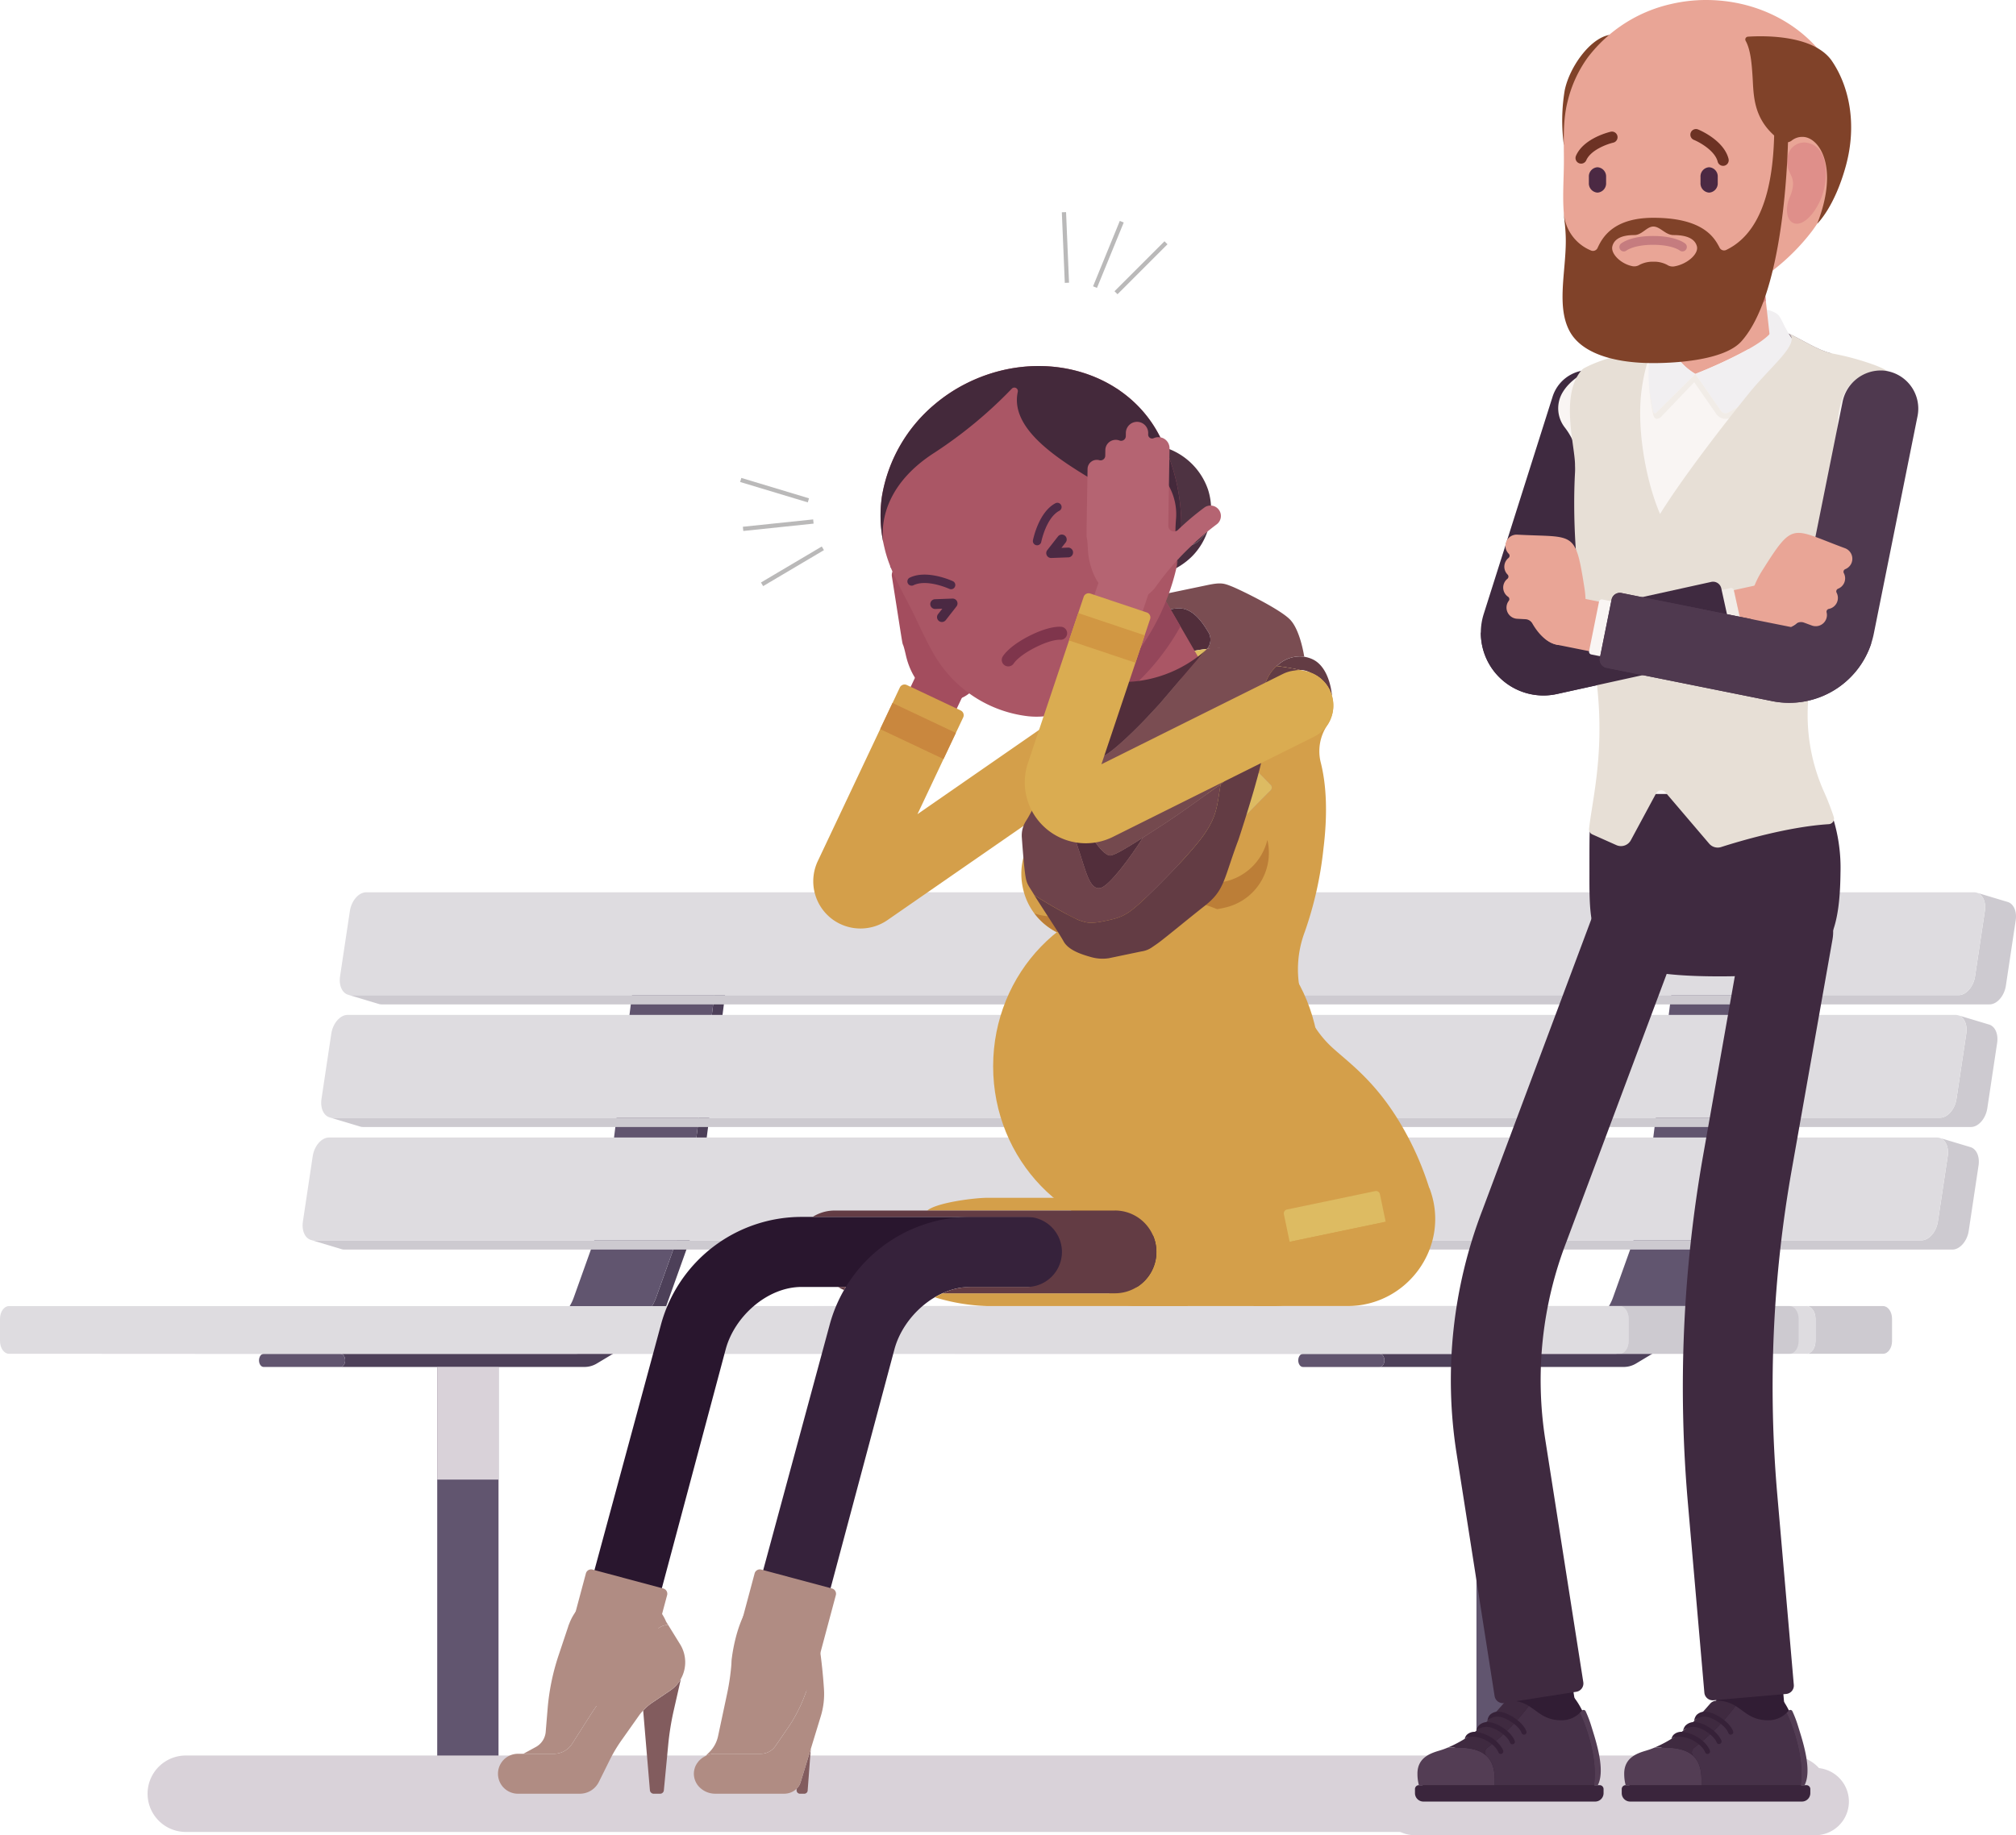 <svg xmlns="http://www.w3.org/2000/svg" width="475.831" height="433.25" viewBox="0 0 475.831 433.25">
  <g id="Grupo_1414" data-name="Grupo 1414" transform="translate(-712.1 -8830.765)">
    <g id="Grupo_1337" data-name="Grupo 1337">
      <g id="Grupo_1253" data-name="Grupo 1253">
        <g id="Grupo_1222" data-name="Grupo 1222">
          <g id="Grupo_1219" data-name="Grupo 1219">
            <path id="Trazado_7992" data-name="Trazado 7992" d="M1124.255,9052.415a3.007,3.007,0,0,1,2.984,3.383L1119.783,9115a14.347,14.347,0,0,1-.726,3.039l-6.826,19.094a10.712,10.712,0,0,1-4.576,5.579l-11.413,6.843a5.63,5.63,0,0,1-2.9.8h-55.58c.6,0,1.091.7,1.091,1.556s-.488,1.556-1.091,1.556h57.572a5.634,5.634,0,0,0,2.9-.8l11.412-6.843a10.706,10.706,0,0,0,4.577-5.579l6.826-19.093a14.374,14.374,0,0,0,.725-3.039l7.751-60.186C1129.963,9054.643,1127.144,9052.415,1124.255,9052.415Z" fill="#4d4059"/>
          </g>
          <g id="Grupo_1220" data-name="Grupo 1220">
            <path id="Trazado_7993" data-name="Trazado 7993" d="M1037.764,9150.361c.6,0,1.092.7,1.092,1.556s-.489,1.556-1.092,1.556h-18.141c-.612,0-1.1-.7-1.1-1.556s.488-1.556,1.1-1.556Z" fill="#61556f"/>
          </g>
          <g id="Grupo_1221" data-name="Grupo 1221">
            <path id="Trazado_7994" data-name="Trazado 7994" d="M1075.462,9150.361l12.751-7.646a10.712,10.712,0,0,0,4.576-5.579l6.827-19.093a14.434,14.434,0,0,0,.725-3.039l7.55-59.958a3.007,3.007,0,0,1,2.983-2.632h13.381a3.007,3.007,0,0,1,2.984,3.383L1119.783,9115a14.376,14.376,0,0,1-.726,3.039l-6.825,19.093a10.719,10.719,0,0,1-4.577,5.579l-11.413,6.843a5.63,5.63,0,0,1-2.9.8Z" fill="#61556f"/>
          </g>
        </g>
        <g id="Grupo_1223" data-name="Grupo 1223">
          <rect id="Rectángulo_313" data-name="Rectángulo 313" width="14.471" height="95.741" transform="translate(1060.583 9153.467)" fill="#61556f"/>
        </g>
        <g id="Grupo_1224" data-name="Grupo 1224">
          <rect id="Rectángulo_314" data-name="Rectángulo 314" width="14.471" height="26.593" transform="translate(1060.583 9153.467)" fill="#d9d2d9"/>
        </g>
        <g id="Grupo_1225" data-name="Grupo 1225">
          <path id="Trazado_7995" data-name="Trazado 7995" d="M1105.409,9249.211H1041.7c.584,0,1.062.663,1.062,1.5v2c0,.825-.478,1.5-1.062,1.5h63.71c.584,0,1.062-.677,1.062-1.5v-2C1106.471,9249.874,1105.993,9249.211,1105.409,9249.211Z" fill="#61556f"/>
        </g>
        <g id="Grupo_1226" data-name="Grupo 1226">
          <path id="Trazado_7996" data-name="Trazado 7996" d="M1041.7,9249.211c.584,0,1.062.663,1.062,1.5v2c0,.825-.478,1.5-1.062,1.5h-11.128c-.583,0-1.062-.677-1.062-1.5v-2c0-.839.479-1.5,1.062-1.5Z" fill="#4d4059"/>
        </g>
        <g id="Grupo_1230" data-name="Grupo 1230">
          <g id="Grupo_1227" data-name="Grupo 1227">
            <path id="Trazado_7997" data-name="Trazado 7997" d="M878.966,9052.415a3.006,3.006,0,0,1,2.983,3.383L874.494,9115a14.355,14.355,0,0,1-.726,3.039l-6.826,19.094a10.712,10.712,0,0,1-4.576,5.579l-11.413,6.843a5.63,5.63,0,0,1-2.9.8h-55.58c.6,0,1.091.7,1.091,1.556s-.488,1.556-1.091,1.556h57.571a5.629,5.629,0,0,0,2.9-.8l11.413-6.843a10.711,10.711,0,0,0,4.577-5.579l6.826-19.093a14.318,14.318,0,0,0,.725-3.039l7.751-60.186C884.674,9054.643,881.855,9052.415,878.966,9052.415Z" fill="#4d4059"/>
          </g>
          <g id="Grupo_1228" data-name="Grupo 1228">
            <path id="Trazado_7998" data-name="Trazado 7998" d="M792.475,9150.361c.6,0,1.091.7,1.091,1.556s-.488,1.556-1.091,1.556H774.334c-.612,0-1.1-.7-1.1-1.556s.488-1.556,1.1-1.556Z" fill="#61556f"/>
          </g>
          <g id="Grupo_1229" data-name="Grupo 1229">
            <path id="Trazado_7999" data-name="Trazado 7999" d="M830.173,9150.361l12.751-7.646a10.712,10.712,0,0,0,4.576-5.579l6.827-19.093a14.441,14.441,0,0,0,.725-3.039l7.55-59.958a3.007,3.007,0,0,1,2.983-2.632h13.381a3.006,3.006,0,0,1,2.983,3.383L874.494,9115a14.383,14.383,0,0,1-.726,3.039l-6.826,19.093a10.712,10.712,0,0,1-4.576,5.579l-11.413,6.843a5.63,5.63,0,0,1-2.9.8Z" fill="#61556f"/>
          </g>
        </g>
        <g id="Grupo_1231" data-name="Grupo 1231">
          <rect id="Rectángulo_315" data-name="Rectángulo 315" width="14.471" height="95.741" transform="translate(815.294 9153.467)" fill="#61556f"/>
        </g>
        <g id="Grupo_1232" data-name="Grupo 1232">
          <rect id="Rectángulo_316" data-name="Rectángulo 316" width="14.471" height="26.593" transform="translate(815.294 9153.467)" fill="#d9d2d9"/>
        </g>
        <g id="Grupo_1233" data-name="Grupo 1233">
          <path id="Trazado_8000" data-name="Trazado 8000" d="M860.12,9249.211H796.41c.584,0,1.062.663,1.062,1.5v2c0,.825-.478,1.5-1.062,1.5h63.71c.584,0,1.062-.677,1.062-1.5v-2C861.182,9249.874,860.7,9249.211,860.12,9249.211Z" fill="#61556f"/>
        </g>
        <g id="Grupo_1234" data-name="Grupo 1234">
          <path id="Trazado_8001" data-name="Trazado 8001" d="M796.41,9249.211c.584,0,1.062.663,1.062,1.5v2c0,.825-.478,1.5-1.062,1.5H785.282c-.584,0-1.062-.677-1.062-1.5v-2c0-.839.478-1.5,1.062-1.5Z" fill="#4d4059"/>
        </g>
        <g id="Grupo_1238" data-name="Grupo 1238">
          <g id="Grupo_1237" data-name="Grupo 1237">
            <g id="Grupo_1235" data-name="Grupo 1235">
              <path id="Trazado_8002" data-name="Trazado 8002" d="M1185.97,9043.694l-7.279-2.188c1.386.416,2.212,2.191,1.891,4.328l-2.319,15.433c-.366,2.436-2.1,4.42-3.86,4.42H794.882a2.159,2.159,0,0,1-.635-.092l7.28,2.189a2.214,2.214,0,0,0,.634.092h379.521c1.761,0,3.494-1.986,3.86-4.421l2.32-15.433C1188.183,9045.885,1187.356,9044.11,1185.97,9043.694Z" fill="#cdcad0"/>
            </g>
            <g id="Grupo_1236" data-name="Grupo 1236">
              <path id="Trazado_8003" data-name="Trazado 8003" d="M1178.051,9041.413c1.761,0,2.9,1.972,2.531,4.421l-2.319,15.433c-.366,2.436-2.1,4.42-3.86,4.42H794.882c-1.761,0-2.888-1.984-2.522-4.42l2.32-15.433c.368-2.449,2.09-4.421,3.851-4.421Z" fill="#dedce0"/>
            </g>
          </g>
        </g>
        <g id="Grupo_1242" data-name="Grupo 1242">
          <g id="Grupo_1241" data-name="Grupo 1241">
            <g id="Grupo_1239" data-name="Grupo 1239">
              <path id="Trazado_8004" data-name="Trazado 8004" d="M1181.585,9072.636l-7.28-2.187c1.387.417,2.213,2.19,1.892,4.328l-2.319,15.433c-.367,2.435-2.1,4.421-3.86,4.421H790.5a2.22,2.22,0,0,1-.635-.092l7.279,2.188a2.187,2.187,0,0,0,.635.093H1177.3c1.76,0,3.494-1.986,3.86-4.421l2.32-15.434C1183.8,9074.827,1182.971,9073.052,1181.585,9072.636Z" fill="#cdcad0"/>
            </g>
            <g id="Grupo_1240" data-name="Grupo 1240">
              <path id="Trazado_8005" data-name="Trazado 8005" d="M1173.666,9070.356c1.76,0,2.9,1.972,2.531,4.42l-2.319,15.433c-.367,2.435-2.1,4.421-3.86,4.421H790.5c-1.761,0-2.888-1.986-2.522-4.421l2.32-15.433c.368-2.448,2.09-4.421,3.85-4.421Z" fill="#dedce0"/>
            </g>
          </g>
        </g>
        <g id="Grupo_1246" data-name="Grupo 1246">
          <g id="Grupo_1245" data-name="Grupo 1245">
            <g id="Grupo_1243" data-name="Grupo 1243">
              <path id="Trazado_8006" data-name="Trazado 8006" d="M1177.2,9101.578l-7.28-2.188c1.387.417,2.213,2.191,1.892,4.328l-2.32,15.434c-.366,2.435-2.1,4.421-3.86,4.421H786.112a2.182,2.182,0,0,1-.635-.092l7.279,2.188a2.221,2.221,0,0,0,.635.092h379.52c1.761,0,3.495-1.984,3.861-4.42l2.319-15.434C1179.412,9103.769,1178.586,9102,1177.2,9101.578Z" fill="#cdcad0"/>
            </g>
            <g id="Grupo_1244" data-name="Grupo 1244">
              <path id="Trazado_8007" data-name="Trazado 8007" d="M1169.281,9099.3c1.76,0,2.9,1.973,2.531,4.421l-2.32,15.434c-.366,2.436-2.1,4.421-3.86,4.421H786.112c-1.761,0-2.888-1.985-2.522-4.421l2.319-15.434c.368-2.448,2.091-4.421,3.851-4.421Z" fill="#dedce0"/>
            </g>
          </g>
        </g>
        <g id="Grupo_1247" data-name="Grupo 1247">
          <path id="Trazado_8008" data-name="Trazado 8008" d="M1156.551,9139.094h-18.074c1.167,0,2.124,1.339,2.124,3v5.265c0,1.649-.957,3-2.124,3h18.074c1.168,0,2.124-1.354,2.124-3V9142.1C1158.675,9140.433,1157.719,9139.094,1156.551,9139.094Z" fill="#cdcad0"/>
        </g>
        <g id="Grupo_1248" data-name="Grupo 1248">
          <path id="Trazado_8009" data-name="Trazado 8009" d="M1138.477,9139.094c1.167,0,2.124,1.339,2.124,3v5.265c0,1.65-.957,3-2.124,3H758.326c-1.167,0-2.124-1.354-2.124-3V9142.1c0-1.665.957-3,2.124-3Z" fill="#dedce0"/>
        </g>
        <g id="Grupo_1249" data-name="Grupo 1249">
          <path id="Trazado_8010" data-name="Trazado 8010" d="M1134.5,9139.094h-18.074c1.167,0,2.124,1.339,2.124,3v5.265c0,1.649-.957,3-2.124,3H1134.5c1.167,0,2.124-1.354,2.124-3V9142.1C1136.624,9140.433,1135.667,9139.094,1134.5,9139.094Z" fill="#cdcad0"/>
        </g>
        <g id="Grupo_1250" data-name="Grupo 1250">
          <path id="Trazado_8011" data-name="Trazado 8011" d="M1116.426,9139.094c1.167,0,2.124,1.339,2.124,3v5.265c0,1.65-.957,3-2.124,3H736.275c-1.167,0-2.124-1.354-2.124-3V9142.1c0-1.665.957-3,2.124-3Z" fill="#dedce0"/>
        </g>
        <g id="Grupo_1251" data-name="Grupo 1251">
          <path id="Trazado_8012" data-name="Trazado 8012" d="M1112.449,9139.094h-18.075c1.168,0,2.125,1.339,2.125,3v5.265c0,1.649-.957,3-2.125,3h18.075c1.167,0,2.124-1.354,2.124-3V9142.1C1114.573,9140.433,1113.616,9139.094,1112.449,9139.094Z" fill="#cdcad0"/>
        </g>
        <g id="Grupo_1252" data-name="Grupo 1252">
          <path id="Trazado_8013" data-name="Trazado 8013" d="M1094.374,9139.094c1.168,0,2.125,1.339,2.125,3v5.265c0,1.65-.957,3-2.125,3H714.224c-1.167,0-2.124-1.354-2.124-3V9142.1c0-1.665.957-3,2.124-3Z" fill="#dedce0"/>
        </g>
      </g>
      <g id="Grupo_1259" data-name="Grupo 1259">
        <g id="Grupo_1254" data-name="Grupo 1254">
          <path id="Trazado_8014" data-name="Trazado 8014" d="M924.449,8964.382a2.16,2.16,0,0,1,.554-.018,1.11,1.11,0,0,0,1.2-1.277l-.216-1.368a2.433,2.433,0,0,1,2.056-2.759,2.462,2.462,0,0,1,.843.011,1.109,1.109,0,0,0,1.3-1.262l-.132-.838a2.637,2.637,0,0,1,5.208-.819l.06.376a.924.924,0,0,0,1.434.62,2.661,2.661,0,0,1,1.083-.426,2.607,2.607,0,0,1,3,2.137c2.043,12.989,2.407,15.354,2.837,18.06a1.349,1.349,0,0,0,2.408.6,63.528,63.528,0,0,1,5.313-6.348,2.46,2.46,0,0,1,3.47,3.489,61.462,61.462,0,0,0-4.854,5.822,65.441,65.441,0,0,0-6.594,10.756,8.526,8.526,0,0,1-5.338,4.769c-5.1,1.347-10.541-3.311-12.157-10.4-1.469-6.439.32,4.449-3.314-18.658A2.173,2.173,0,0,1,924.449,8964.382Z" fill="#a34d5e"/>
        </g>
        <g id="Grupo_1255" data-name="Grupo 1255">
          <path id="Trazado_8015" data-name="Trazado 8015" d="M911.391,9046.861a8.9,8.9,0,0,1-4.239-11.848l24.344-51.522a6.014,6.014,0,1,1,10.875,5.139l-19.36,40.976,37.253-25.807a6.014,6.014,0,0,1,6.85,9.887l-46.844,32.449A8.923,8.923,0,0,1,911.391,9046.861Z" fill="#a34d5e"/>
        </g>
        <g id="Grupo_1258" data-name="Grupo 1258">
          <g id="Grupo_1256" data-name="Grupo 1256">
            <path id="Trazado_8016" data-name="Trazado 8016" d="M905.12,9034.049l19.366-40.984a1.233,1.233,0,0,1,1.642-.589l12.722,6.012a1.234,1.234,0,0,1,.589,1.643l-10.79,22.836,25.142-17.42,5.192-3.6a8.269,8.269,0,0,1,8.238-.681,8.292,8.292,0,0,1,3.277,12.175,8.258,8.258,0,0,1-2.1,2.1l-46.842,32.443a11.2,11.2,0,0,1-11.123.913,10.882,10.882,0,0,1-2.436-1.566A11.166,11.166,0,0,1,905.12,9034.049Z" fill="#d49f4a"/>
          </g>
          <g id="Grupo_1257" data-name="Grupo 1257">
            <rect id="Rectángulo_317" data-name="Rectángulo 317" width="6.826" height="16.538" transform="matrix(0.427, -0.904, 0.904, 0.427, 919.842, 9002.892)" fill="#c9873e"/>
          </g>
        </g>
      </g>
      <g id="Grupo_1260" data-name="Grupo 1260">
        <path id="Trazado_8017" data-name="Trazado 8017" d="M755.954,9263.239h378.784a9.021,9.021,0,1,0,0-18.042H755.954a9.021,9.021,0,1,0,0,18.042Z" fill="#d9d2d9"/>
      </g>
      <g id="Grupo_1267" data-name="Grupo 1267">
        <g id="Grupo_1261" data-name="Grupo 1261">
          <path id="Trazado_8018" data-name="Trazado 8018" d="M1014.317,8987.269a11.119,11.119,0,0,0-.893.749c2.392.285,4.26.638,5.543.923a4.817,4.817,0,0,1,2.491.678c.017.012.032.009.05.021a8.171,8.171,0,0,1,.953.442c.059.031.113.068.17.1a8.153,8.153,0,0,1,2.314,1.97c.025.03.051.06.075.091a8.2,8.2,0,0,1,.783,1.213c.018.035.046.064.064.1l.407-.085c-.4-2.134-1.49-5.716-4.365-7.063a7.487,7.487,0,0,0-1.97-.6A7.641,7.641,0,0,0,1014.317,8987.269Z" fill="#633c44"/>
        </g>
        <g id="Grupo_1262" data-name="Grupo 1262">
          <path id="Trazado_8019" data-name="Trazado 8019" d="M968.872,8994.64l0,0c.436-.509.9-1.04,1.392-1.567.046-.051.09-.1.136-.152.277-.289.526-.571.78-.823a15.705,15.705,0,0,1,2.306-2.044c3.547-4.486,8.526-10.439,9.53-11.746a9.142,9.142,0,0,1,7.336-3.927c3.735-.058,6.086,4.289,6.923,5.574a3.432,3.432,0,0,1-.27,4l0,0c1.014-.1,2.031-.17,3.053-.18l0,.015a2.216,2.216,0,0,1,1.633.688c.093.1.218.21.324.314a1.189,1.189,0,0,1,.536.187,31.385,31.385,0,0,1,3.269,2.54,73.794,73.794,0,0,1,7.6.5,11.119,11.119,0,0,1,.893-.749,7.641,7.641,0,0,1,5.622-1.465s-.907-6.262-3.352-8.776c-2.448-2.53-11.893-7.086-13.718-7.812-1.841-.722-2.515-1.011-5.738-.338l-10.215,2.132a10.083,10.083,0,0,0-5.151,2.474c-2.52,2.2-10.8,8.967-10.8,8.967a11.132,11.132,0,0,0-2.823,4.136c-1.462,3.147-5.106,10.635-5.431,12.316-.021.105-.058.249-.093.387,1.326-.881,2.9-1.857,4.795-2.875C967.794,8995.927,968.3,8995.3,968.872,8994.64Z" fill="#7a4d52"/>
        </g>
        <g id="Grupo_1263" data-name="Grupo 1263">
          <path id="Trazado_8020" data-name="Trazado 8020" d="M997.277,8979.952c-.837-1.285-3.188-5.632-6.923-5.574a9.142,9.142,0,0,0-7.336,3.927c-1,1.307-5.983,7.26-9.53,11.746,2.825-1.976,6.914-2.85,20.141-5.576a33.466,33.466,0,0,1,3.375-.517l0,0A3.432,3.432,0,0,0,997.277,8979.952Z" fill="#522e3b"/>
        </g>
        <g id="Grupo_1264" data-name="Grupo 1264">
          <path id="Trazado_8021" data-name="Trazado 8021" d="M1022.461,8990.081c.059.031.113.068.17.1C1022.574,8990.149,1022.52,8990.112,1022.461,8990.081Z" fill="#633c44"/>
        </g>
        <g id="Grupo_1265" data-name="Grupo 1265">
          <path id="Trazado_8022" data-name="Trazado 8022" d="M1025.8,8993.455a8.267,8.267,0,0,1,.572,1.326,1.362,1.362,0,0,0,.108.146c-.025-.273-.085-.8-.209-1.458l-.407.085C1025.849,8993.52,1025.821,8993.49,1025.8,8993.455Z" fill="#633c44"/>
        </g>
        <g id="Grupo_1266" data-name="Grupo 1266">
          <path id="Trazado_8023" data-name="Trazado 8023" d="M1025.02,8992.242c-.024-.031-.05-.061-.075-.091C1024.969,8992.182,1025,8992.211,1025.02,8992.242Z" fill="#633c44"/>
        </g>
      </g>
      <g id="Grupo_1268" data-name="Grupo 1268">
        <path id="Trazado_8024" data-name="Trazado 8024" d="M966.2,9038.023a77.306,77.306,0,0,1,4.882,15.277l17.28,82.781h22.915L991.743,9042.5a25.493,25.493,0,0,1,1.361-14.882c1.282-3.123,2.835-6.753,4.653-11.152,4.844-11.671,4.978-19.931,4.4-24.541l0-.015c-.022-.18-.048-.374-.084-.551a16.911,16.911,0,0,0-.326-1.853c.011-.04-.268-1.181-.452-1.922h0q-.018-.076-.036-.146h0c-.066-.267-.115-.458-.12-.476a1.405,1.405,0,0,0-.35-.652c-.007-.008-.009-.02-.016-.028l-.009,0a1.238,1.238,0,0,0-.464-.269l-.1-.033a2.78,2.78,0,0,0-.572-.086l-.02,0-.044,0c-.389-.012-.817.02-1.265.037-.174.011-.351.035-.527.048-.13.01-.248.008-.38.019-.113.01-.224.036-.336.047-.481.05-.955.12-1.431.2-.161.027-.325.037-.484.068h0c-.148.029-.295.061-.442.094-4.047.844-14.231,3.047-18.114,4.532a11.047,11.047,0,0,0-1.4.675c-.142.08-.266.172-.4.257a8.96,8.96,0,0,0-.781.545c-.138.11-.267.227-.4.344-.21.189-.412.384-.6.59-.118.129-.236.262-.346.4-.068.082-.145.155-.209.24l.043-.019a25.6,25.6,0,0,0-3.2,6.71c-.269.7-.522,1.4-.706,2.067-4.136,14.1-5.469,28.174-2.513,34.975C966.113,9037.821,966.158,9037.922,966.2,9038.023Z" fill="#bc7e37"/>
      </g>
      <g id="Grupo_1269" data-name="Grupo 1269">
        <path id="Trazado_8025" data-name="Trazado 8025" d="M972.427,8993.99a9.24,9.24,0,0,1,4.15-3.054c3.883-1.485,14.067-3.688,18.114-4.532.15-.034.3-.064.443-.094h0a20.3,20.3,0,0,1,2.252-.316c.773-.066,1.5-.089,2.216-.105l.141,0a1.206,1.206,0,0,1,1.026.4,3.061,3.061,0,0,1,.486,1.157c.013.048.027.1.041.146,1.492-.062,2.913-.082,4.258-.068l0,0-.356-.233a20.82,20.82,0,0,1-3.5-2.8,2.216,2.216,0,0,0-1.633-.688l0-.015a33.1,33.1,0,0,0-6.428.7c-17.023,3.509-18.913,3.948-22.447,7.62-.254.252-.5.534-.78.823-1.038,1.138-2.042,2.285-2.988,3.5l0,.006C968.906,8995.617,970.579,8994.795,972.427,8993.99Z" fill="#ddbb62"/>
      </g>
      <g id="Grupo_1273" data-name="Grupo 1273">
        <g id="Grupo_1270" data-name="Grupo 1270">
          <path id="Trazado_8026" data-name="Trazado 8026" d="M995.737,8989.748a8.27,8.27,0,1,1-11.127-3.6A8.27,8.27,0,0,1,995.737,8989.748Z" fill="#aa5665"/>
        </g>
        <g id="Grupo_1271" data-name="Grupo 1271">
          <path id="Trazado_8027" data-name="Trazado 8027" d="M996.81,9008.009a9.445,9.445,0,0,1-12.927-3.44L966.4,8974.407a9.459,9.459,0,0,1,16.368-9.486l17.478,30.161A9.458,9.458,0,0,1,996.81,9008.009Z" fill="#aa5665"/>
        </g>
        <g id="Grupo_1272" data-name="Grupo 1272">
          <path id="Trazado_8028" data-name="Trazado 8028" d="M990.717,8978.631l-7.945-13.71a9.459,9.459,0,1,0-16.367,9.486l11.483,19.815a54.271,54.271,0,0,0,7.346-7.467A55.671,55.671,0,0,0,990.717,8978.631Z" fill="#94465a"/>
        </g>
      </g>
      <g id="Grupo_1279" data-name="Grupo 1279">
        <g id="Grupo_1274" data-name="Grupo 1274">
          <path id="Trazado_8029" data-name="Trazado 8029" d="M1040,9126.128a8.269,8.269,0,1,1-9.784-6.405A8.27,8.27,0,0,1,1040,9126.128Z" fill="#b08c83"/>
        </g>
        <g id="Grupo_1275" data-name="Grupo 1275">
          <path id="Trazado_8030" data-name="Trazado 8030" d="M1024.416,8996.07a6.014,6.014,0,1,1-7.116-4.658A6.012,6.012,0,0,1,1024.416,8996.07Z" fill="#b08c83"/>
        </g>
        <g id="Grupo_1276" data-name="Grupo 1276">
          <path id="Trazado_8031" data-name="Trazado 8031" d="M969.558,9007.522a6.014,6.014,0,1,1-7.115-4.658A6.013,6.013,0,0,1,969.558,9007.522Z" fill="#b08c83"/>
        </g>
        <g id="Grupo_1277" data-name="Grupo 1277">
          <path id="Trazado_8032" data-name="Trazado 8032" d="M964.938,9019.359a12,12,0,0,1-4.416,7.3,13.26,13.26,0,0,0,7.79,23.705c3.557,9.026,11.893,19.672,9.772,34.645-.663,4.681-1.288,8.423-1.762,11.8-1.512,7.317-1.026,16.028.949,25.489a55.366,55.366,0,0,0,4.443,13.784H1039.8c5.821-4.441,10.411-11.493,7.936-22.472-1.131-5.017-4.221-11.544-6.533-15.582-6.211-10.846-12.62-14.894-16.559-18.661a27.393,27.393,0,0,1-6.693-29.436,84.056,84.056,0,0,0,4.27-19.106c.981-7.941.714-14.351-.562-19.435a13.39,13.39,0,0,1,1.859-10.7,6.016,6.016,0,0,0-3.222-9.094c-.542-.168-13.479-4.047-32.857,0h0c-17.983,3.754-27.461,12.426-27.856,12.793a6.018,6.018,0,0,0,2.4,10.175,4.206,4.206,0,0,1,2.955,4.789Z" fill="#b08c83"/>
        </g>
        <g id="Grupo_1278" data-name="Grupo 1278">
          <path id="Trazado_8033" data-name="Trazado 8033" d="M999.353,9038.121l-34.108,7.119a13.2,13.2,0,0,1-7.49-.618,13.275,13.275,0,0,0,13.656,5.479l27.915-5.826a13.275,13.275,0,0,0,10.281-15.708h0c-.021-.105-.056-.2-.08-.309A13.265,13.265,0,0,1,999.353,9038.121Z" fill="#b08c83"/>
        </g>
      </g>
      <g id="Grupo_1280" data-name="Grupo 1280">
        <path id="Trazado_8034" data-name="Trazado 8034" d="M984.958,9136.082h44.367a18.876,18.876,0,0,0,17.589-25.65,101.705,101.705,0,0,0-12.4-22.925l-59.452,12.41c-.47,9.621,1.019,20.916,3.179,30.749A6.878,6.878,0,0,0,984.958,9136.082Z" fill="#633c44"/>
      </g>
      <g id="Grupo_1281" data-name="Grupo 1281">
        <path id="Trazado_8035" data-name="Trazado 8035" d="M1008,9139.094h22.125c14.207,0,24.316-14.056,19.521-27.429a3.054,3.054,0,0,0-.249-.584,71.294,71.294,0,0,0-6.232-14.181c-6.323-11.039-12.981-15.418-16.963-19.16a25.1,25.1,0,0,1-6.13-27.012,86.46,86.46,0,0,0,4.4-19.626c.982-7.982.76-14.854-.658-20.411a10.942,10.942,0,0,1,1.621-8.8,8.286,8.286,0,0,0-4.468-12.449,58.893,58.893,0,0,0-15.409-1.929,13.09,13.09,0,0,1,3.675,3.917,55.7,55.7,0,0,1,5.094,9.688.9.9,0,0,1-.354,1.026c-2.289,1.69-9.02,6.675-9.02,6.675l7.091,7.259a.893.893,0,0,1-.043,1.268c-3,2.978-15.456,15.5-17.611,19.9-2.481,5.033-4.735,13.736-4.038,17.293Z" fill="#d49f4a"/>
      </g>
      <g id="Grupo_1282" data-name="Grupo 1282">
        <path id="Trazado_8036" data-name="Trazado 8036" d="M963.705,9051.76a8.01,8.01,0,0,1,4.6,4.078c.408.838.816,1.652,1.16,2.337,2.3,4.618,4.8,9.625,5.994,15.321a32.1,32.1,0,0,1,.385,11.193c-.966,6.914-1.753,11.074-2.22,14.5-1.337,9.779-2.94,18.592-1.736,28.076a40.892,40.892,0,0,0,.514,5.173,7.628,7.628,0,0,0,7.556,6.66h12.481l-13.831-66.256-3.453-16.542c-.413-1.02-2.747-6.538-6.884-8.992-4.425-2.654-10.681-9.812-12.825-18.318a15.43,15.43,0,0,0-1.942,11.295A15.215,15.215,0,0,0,963.705,9051.76Z" fill="#d49f4a"/>
      </g>
      <g id="Grupo_1283" data-name="Grupo 1283">
        <path id="Trazado_8037" data-name="Trazado 8037" d="M967.414,8996.414a47.953,47.953,0,0,0-9.367,6.332,8.268,8.268,0,0,0-1.056,10.911c1.114-1.876,2.646-4.546,4.029-7.261A56.9,56.9,0,0,1,967.414,8996.414Z" fill="#d49f4a"/>
      </g>
      <g id="Grupo_1286" data-name="Grupo 1286">
        <g id="Grupo_1284" data-name="Grupo 1284">
          <path id="Trazado_8038" data-name="Trazado 8038" d="M968.27,9047.3a17.342,17.342,0,0,1-1.713-1.186l-3.436.718a13.133,13.133,0,0,1-6.832-.415,15.233,15.233,0,0,0,6.676,5.033,13.162,13.162,0,0,0,6.322.243l2.957-.617A14.044,14.044,0,0,0,968.27,9047.3Z" fill="#bc7e37"/>
        </g>
        <g id="Grupo_1285" data-name="Grupo 1285">
          <path id="Trazado_8039" data-name="Trazado 8039" d="M1011.31,9029.364h0c-.022-.105-.057-.2-.081-.309a13.262,13.262,0,0,1-10.174,9.861l-8.1,1.691a52.338,52.338,0,0,0-1.948,6.555l10.019-2.092A13.274,13.274,0,0,0,1011.31,9029.364Z" fill="#bc7e37"/>
        </g>
      </g>
      <g id="Grupo_1289" data-name="Grupo 1289">
        <g id="Grupo_1287" data-name="Grupo 1287">
          <path id="Trazado_8040" data-name="Trazado 8040" d="M972.56,8990.794a47.215,47.215,0,0,0-5.146,5.62,56.9,56.9,0,0,0-6.394,9.982c-1.383,2.715-2.915,5.385-4.029,7.261-.262.438-.5.827-.709,1.162-.126.21-.227.385-.332.545a.591.591,0,0,0-.052.1.473.473,0,0,0,.087.511c.033.036.071.075.112.117a4.977,4.977,0,0,0,1.76,1.144l3.658,1.394s-4.036,6.787-5.765,9.022a1.443,1.443,0,0,0-.311,1.309l.006.029c2.144,8.507,8.4,15.664,12.825,18.318,4.137,2.454,6.471,7.973,6.884,8.992a39.394,39.394,0,0,0-3.941-8.946,84.209,84.209,0,0,1-5.144-9.632c-4.039-9.294.6-30.2,3.219-37.042,1.43-3.82,2.422-6.666,5.041-8.538a.83.83,0,0,0,.139-1.224A1.356,1.356,0,0,0,972.56,8990.794Z" fill="#ddbb62"/>
        </g>
        <g id="Grupo_1288" data-name="Grupo 1288">
          <path id="Trazado_8041" data-name="Trazado 8041" d="M1014.321,9001.121a55.7,55.7,0,0,0-5.094-9.688,23.983,23.983,0,0,0-6.674-6.45,1.2,1.2,0,0,0-1.719.386.976.976,0,0,0,.026,1.036,4.3,4.3,0,0,1,.438,1.185c.223.921.455,1.887.446,1.919.171.715.33,1.751.41,2.4l0,.015c.578,4.61.444,12.87-4.4,24.541-7.817,18.91-10.773,23.659-8.206,34.781.175.761.449,1.855.795,3.29-.7-3.557,1.557-12.26,4.038-17.293,2.155-4.4,14.608-16.919,17.611-19.9a.893.893,0,0,0,.044-1.266l0,0-7.089-7.258s6.731-4.984,9.02-6.675A.9.9,0,0,0,1014.321,9001.121Z" fill="#ddbb62"/>
        </g>
      </g>
      <g id="Grupo_1296" data-name="Grupo 1296">
        <g id="Grupo_1290" data-name="Grupo 1290">
          <path id="Trazado_8042" data-name="Trazado 8042" d="M994.23,9118.327a8.222,8.222,0,0,0-2.145-.282h-90.8a34.407,34.407,0,0,0-33.189,25.466l-21.133,78.033a8.269,8.269,0,1,0,15.975,4.28l20.446-76.528c2.084-7.778,9.849-14.714,17.9-14.713h90.8a8.27,8.27,0,0,0,2.145-16.256Z" fill="#29162e"/>
        </g>
        <g id="Grupo_1291" data-name="Grupo 1291">
          <path id="Trazado_8043" data-name="Trazado 8043" d="M868.653,9205.77l-16.7-4.471a1.279,1.279,0,0,0-1.565.905l-5.083,18.989a9.922,9.922,0,1,0,19.169,5.131l5.084-18.989A1.28,1.28,0,0,0,868.653,9205.77Z" fill="#b08c83"/>
        </g>
        <g id="Grupo_1295" data-name="Grupo 1295">
          <g id="Grupo_1292" data-name="Grupo 1292">
            <path id="Trazado_8044" data-name="Trazado 8044" d="M870.254,9229.889l-4.153,2.8a12.2,12.2,0,0,0-2.194,1.9l1.587,18.806a.911.911,0,0,0,.9.825h1.509a.885.885,0,0,0,.887-.825l1.042-10.888a64.248,64.248,0,0,1,1.275-7.9l1.7-7.481h-.016A7.794,7.794,0,0,1,870.254,9229.889Z" fill="#825c5e"/>
          </g>
          <g id="Grupo_1293" data-name="Grupo 1293">
            <path id="Trazado_8045" data-name="Trazado 8045" d="M869.8,9214.366a3.721,3.721,0,0,0-3.593,2.814,11.772,11.772,0,0,1-3.36,5.646l-3.314,3.08a49.732,49.732,0,0,0-7.948,9.535l-4.449,6.984a5.12,5.12,0,0,1-4.325,2.364h-8.461a4.713,4.713,0,0,0,0,9.427h14.606a5.01,5.01,0,0,0,4.5-2.8l2.581-5.2a35.015,35.015,0,0,1,2.816-4.7l4.014-5.679a10.162,10.162,0,0,1,1.041-1.26,12.2,12.2,0,0,1,2.194-1.9l4.153-2.8a7.794,7.794,0,0,0,2.535-2.768h.016a8.076,8.076,0,0,0-.187-8.182Z" fill="#b08c83"/>
          </g>
          <g id="Grupo_1294" data-name="Grupo 1294">
            <path id="Trazado_8046" data-name="Trazado 8046" d="M842.814,9244.791a5.12,5.12,0,0,0,4.325-2.364l4.449-6.984a49.732,49.732,0,0,1,7.948-9.535l3.314-3.08a11.772,11.772,0,0,0,3.36-5.646,3.721,3.721,0,0,1,3.593-2.814l-.467-.747a12.325,12.325,0,0,0-22.944.637h-.015l-.125.342a1.634,1.634,0,0,1-.077.266l-2.194,6.564a53.664,53.664,0,0,0-2.628,12.708l-.451,5.476a4.506,4.506,0,0,1-2.318,3.562l-2.971,1.618h7.2Z" fill="#b08c83"/>
          </g>
        </g>
      </g>
      <g id="Grupo_1297" data-name="Grupo 1297">
        <path id="Trazado_8047" data-name="Trazado 8047" d="M1062.157,9139.094c1.168,0,2.125,1.339,2.125,3v5.265c0,1.65-.957,3-2.125,3H937.6c-1.167,0-2.124-1.354-2.124-3V9142.1c0-1.665.957-3,2.124-3Z" fill="#dedce0"/>
      </g>
      <g id="Grupo_1304" data-name="Grupo 1304">
        <g id="Grupo_1298" data-name="Grupo 1298">
          <path id="Trazado_8048" data-name="Trazado 8048" d="M1003.985,9118.327a8.222,8.222,0,0,0-2.145-.282H941.112a34.407,34.407,0,0,0-33.189,25.466l-21.133,78.033a8.269,8.269,0,1,0,15.975,4.28l20.446-76.528c2.084-7.778,9.849-14.714,17.9-14.713h60.729a8.27,8.27,0,0,0,2.145-16.256Z" fill="#36223b"/>
        </g>
        <g id="Grupo_1299" data-name="Grupo 1299">
          <path id="Trazado_8049" data-name="Trazado 8049" d="M908.477,9205.77l-16.7-4.471a1.281,1.281,0,0,0-1.566.905l-5.083,18.989a9.923,9.923,0,0,0,19.171,5.131l5.083-18.989A1.279,1.279,0,0,0,908.477,9205.77Z" fill="#b08c83"/>
        </g>
        <g id="Grupo_1303" data-name="Grupo 1303">
          <g id="Grupo_1300" data-name="Grupo 1300">
            <path id="Trazado_8050" data-name="Trazado 8050" d="M900.1,9253.066l.017.326a.813.813,0,0,0,.716.825h1.184a.815.815,0,0,0,.718-.825l.733-9.737-2.4,7.841A3.652,3.652,0,0,1,900.1,9253.066Z" fill="#825c5e"/>
          </g>
          <g id="Grupo_1301" data-name="Grupo 1301">
            <path id="Trazado_8051" data-name="Trazado 8051" d="M905.667,9220.525h-.016l-3.186,9.333c-.033.108-.083.218-.116.326a36.537,36.537,0,0,1-3.3,6.984c-.334.545-.684,1.073-1.05,1.6l-2.9,4.229a4.2,4.2,0,0,1-3.486,1.789H880.92a5.123,5.123,0,0,0-2.3.529.015.015,0,0,0-.017.015c-.2.094-.4.218-.583.327a6.384,6.384,0,0,0-.534.405,6.476,6.476,0,0,0-.467.45c-.133.172-.267.343-.383.514a1.37,1.37,0,0,0-.217.373.927.927,0,0,0-.15.279,2.432,2.432,0,0,0-.217.607,1.872,1.872,0,0,0-.1.436,1.38,1.38,0,0,0-.05.249c-.017.172-.033.357-.033.528a4.554,4.554,0,0,0,1.484,3.329,5.226,5.226,0,0,0,3.568,1.385H897.2a4.178,4.178,0,0,0,2.9-1.151,3.652,3.652,0,0,0,.967-1.57l2.4-7.841,2.334-7.638a17.926,17.926,0,0,0,.768-6.642C906.418,9227.074,906.134,9223.885,905.667,9220.525Z" fill="#b08c83"/>
          </g>
          <g id="Grupo_1302" data-name="Grupo 1302">
            <path id="Trazado_8052" data-name="Trazado 8052" d="M891.243,9244.791h.366a4.2,4.2,0,0,0,3.486-1.789l2.9-4.229c.366-.53.716-1.059,1.05-1.6a36.537,36.537,0,0,0,3.3-6.984c.033-.108.083-.218.116-.326l3.186-9.333h.016c-.183-1.275-.4-2.582-.633-3.857h-.017c-.7-5.974-4.869-10.562-9.922-10.562-8.589,0-10.272,16.225-10.272,16.225a54.054,54.054,0,0,1-1.085,8.181l-2.15,10.1a7.549,7.549,0,0,1-2.085,3.811l-.884.9a5.123,5.123,0,0,1,2.3-.529Z" fill="#b08c83"/>
          </g>
        </g>
      </g>
      <g id="Grupo_1305" data-name="Grupo 1305">
        <path id="Trazado_8053" data-name="Trazado 8053" d="M1012.857,9113.534H945.2c-3.13,0-12.014,1.132-14.239,3.007H975.27a9.773,9.773,0,1,1,0,19.546H934.558a19.1,19.1,0,0,0-1.811.938,46.525,46.525,0,0,0,12.453,2.068h67.657a12.78,12.78,0,1,0,0-25.56Z" fill="#d49f4a"/>
      </g>
      <g id="Grupo_1306" data-name="Grupo 1306">
        <path id="Trazado_8054" data-name="Trazado 8054" d="M911.738,9134.583h-1.81a9.648,9.648,0,0,0,1.383.726Q911.521,9134.944,911.738,9134.583Z" fill="#633c44"/>
      </g>
      <g id="Grupo_1307" data-name="Grupo 1307">
        <path id="Trazado_8055" data-name="Trazado 8055" d="M1037.8,9112.692a.953.953,0,0,0-1.13-.736l-20.794,4.341a.953.953,0,0,0-.741,1.127l1.357,6.5,22.665-4.731Z" fill="#ddbb62"/>
      </g>
      <g id="Grupo_1308" data-name="Grupo 1308">
        <path id="Trazado_8056" data-name="Trazado 8056" d="M1016.488,9123.925l2.108,10.771a4.729,4.729,0,0,0,3.345,3.664c5.318,1.563,13.763-.217,17.982-3.77a4.788,4.788,0,0,0,1.6-4.634l-2.368-10.764-22.562,4.71Z" fill="#d49f4a"/>
      </g>
      <ellipse id="Elipse_94" data-name="Elipse 94" cx="38.534" cy="39.947" rx="38.534" ry="39.947" transform="translate(946.508 9042.545)" fill="#d49f4a"/>
      <g id="Grupo_1309" data-name="Grupo 1309">
        <path id="Trazado_8057" data-name="Trazado 8057" d="M975.27,9116.541H909.116a9.714,9.714,0,0,0-5.2,1.5h50.56a8.269,8.269,0,0,1,0,16.538H941.111a15.872,15.872,0,0,0-6.553,1.5H975.27a9.773,9.773,0,1,0,0-19.546Z" fill="#633c44"/>
      </g>
      <g id="Grupo_1316" data-name="Grupo 1316">
        <g id="Grupo_1310" data-name="Grupo 1310">
          <path id="Trazado_8058" data-name="Trazado 8058" d="M1013.415,8988.026a9.436,9.436,0,0,0-2.5,3.669c-.249.5-.486,1.037-.722,1.611-.13.31-.262.633-.4.967a104.329,104.329,0,0,1-2.89,12.591c-.136.4-.41,1.052-.8,1.932a22.148,22.148,0,0,1-5.894,7.12c-.03.158-.062.32-.088.472-.78,4.679-.777,7.12-4.056,11.706-3.281,4.57-11.886,13.187-15.155,16.111s-4.705,3.286-8.193,4.014-4.295.283-5.543-.07-7.129-3.565-10.947-6.056c1.574,2.56,5.793,8.881,6.895,10.878,1.122,2.07,4.1,3.063,6.484,3.731a9.791,9.791,0,0,0,4.2.275l7.7-1.606a5.638,5.638,0,0,0,2.519-.986c.268-.18.578-.4,1-.686,1.525-1.025,6.688-5.359,11.441-9.1s4.392-6.17,7.953-15.622c0,0,1.453-4.373,2.928-9.318.4-1.329.813-2.705,1.17-4.038.645-2.255,1.194-4.412,1.533-6.1.45-2.26.8-4.253,1.079-5.97.445-2.642.705-4.678.837-6.165.018-.295.036-.575.058-.825a7.361,7.361,0,0,1,6.192-7.545,4.142,4.142,0,0,1,.752-.079h0c-1.283-.285-3.151-.638-5.543-.923Z" fill="#633c44"/>
        </g>
        <g id="Grupo_1311" data-name="Grupo 1311">
          <path id="Trazado_8059" data-name="Trazado 8059" d="M980.643,9029.286c-2.839,1.791-5.237,3.2-6.333,3.427-1.673.349-4.973-4.637-7.019-8.432l0,0c-.952-1.086-1.825-4.438-2.457-7.482-.049-.061-.107-.119-.155-.181-.019.434-.2,8.212,1.747,13.92,2,5.864,2.8,10.413,5.4,9.868,2.019-.421,6.977-7.046,10.039-11.907-.4.257-.819.527-1.206.771Z" fill="#522e3b"/>
        </g>
        <g id="Grupo_1312" data-name="Grupo 1312">
          <path id="Trazado_8060" data-name="Trazado 8060" d="M972.721,9048.219c3.488-.728,4.939-1.092,8.193-4.014s11.874-11.541,15.155-16.111c3.279-4.586,3.276-7.027,4.056-11.706.026-.151.058-.313.088-.472-.246.191-.489.372-.72.527-1.627,1.092-5.524,3.979-9.417,6.666-1.4.969-2.807,1.906-4.108,2.747-1.387.891-2.768,1.785-4.1,2.64-3.062,4.861-8.02,11.486-10.039,11.907-2.6.545-3.4-4-5.4-9.868-1.942-5.708-1.766-13.486-1.747-13.92a30.471,30.471,0,0,1-3.436-5.487c-1.653,3.355-5.928,11.911-6.959,13.4a6.4,6.4,0,0,0-1,4.049s.381,5.542.737,8.231.623,2.665,2.075,5.051c.051.065.089.149.141.231,3.818,2.49,9.684,5.7,10.947,6.056S969.233,9048.948,972.721,9048.219Z" fill="#6e434b"/>
        </g>
        <g id="Grupo_1313" data-name="Grupo 1313">
          <path id="Trazado_8061" data-name="Trazado 8061" d="M1003.575,9004.287l-.014.018a133.493,133.493,0,0,1-13.257,11.829c-.7.531-1.884,1.361-3.282,2.3-3.815,2.532-9.222,5.858-10.558,6.167-1.836.43-4.188-.662-8.554-4.526a26.625,26.625,0,0,1-3.078-3.276c.632,3.044,1.505,6.4,2.457,7.482v0c2.047,3.8,5.347,8.781,7.02,8.433,1.1-.229,3.494-1.636,6.333-3.427l.018-.02c.387-.243.8-.514,1.206-.771,1.333-.854,2.714-1.749,4.1-2.64,1.3-.841,2.7-1.778,4.108-2.747,3.893-2.687,7.79-5.574,9.417-6.666.231-.155.474-.336.72-.527a22.148,22.148,0,0,0,5.894-7.12c.387-.88.661-1.536.8-1.932a104.329,104.329,0,0,0,2.89-12.591c-.452,1.118-.943,2.376-1.559,3.818A25.48,25.48,0,0,1,1003.575,9004.287Z" fill="#74494e"/>
        </g>
        <g id="Grupo_1314" data-name="Grupo 1314">
          <path id="Trazado_8062" data-name="Trazado 8062" d="M997,8983.958c-.607.492-6.939,7.977-11.209,12.981-1.835,1.982-3.336,3.6-3.965,4.237-2.232,2.294-8.536,8.556-10.151,8.294-1.143-.191-2.982-4.8-3.811-7.744a6.58,6.58,0,0,1-.212-1c-.543-2.212.635-3.545,2.811-6.683.652-.948,1.746-2.378,3.021-3.991,0,0-8.088,5.369-10.869,9.238-.163.642-.456,1.584-.774,2.649-.948,2.42-2.033,5.371-1.7,6.483a18.665,18.665,0,0,0,1.092,2.706,30.471,30.471,0,0,0,3.436,5.487c.048.062.106.12.155.181a26.625,26.625,0,0,0,3.078,3.276c4.366,3.864,6.718,4.956,8.554,4.526,1.336-.309,6.743-3.635,10.558-6.167,1.4-.937,2.581-1.767,3.282-2.3a133.493,133.493,0,0,0,13.257-11.829l.014-.018a25.48,25.48,0,0,0,4.66-6.2c.616-1.442,1.107-2.7,1.559-3.818.134-.334.266-.657.4-.967.236-.574.473-1.106.722-1.611a9.436,9.436,0,0,1,2.5-3.669l.009-.009C1010.251,8985.016,1000.231,8982.982,997,8983.958Z" fill="#7a4d52"/>
        </g>
        <g id="Grupo_1315" data-name="Grupo 1315">
          <path id="Trazado_8063" data-name="Trazado 8063" d="M983.117,8991.13c-8.585,1.792-9.629-1.079-9.629-1.079-1.275,1.613-2.369,3.043-3.021,3.991-2.176,3.138-3.354,4.471-2.811,6.683a6.58,6.58,0,0,0,.212,1c.829,2.945,2.668,7.553,3.811,7.744,1.615.262,7.919-6,10.151-8.294.629-.642,2.13-2.255,3.965-4.237,4-4.686,9.8-11.545,11.024-12.8A29.8,29.8,0,0,1,983.117,8991.13Z" fill="#522e3b"/>
        </g>
      </g>
      <g id="Grupo_1330" data-name="Grupo 1330">
        <g id="Grupo_1317" data-name="Grupo 1317">
          <path id="Trazado_8064" data-name="Trazado 8064" d="M976.188,8922.882c1.707,2.188-8.944,13.358-23.791,24.951s-28.268,19.217-29.976,17.03,8.944-13.358,23.791-24.951S974.48,8920.7,976.188,8922.882Z" fill="#353166"/>
        </g>
        <g id="Grupo_1320" data-name="Grupo 1320">
          <g id="Grupo_1318" data-name="Grupo 1318">
            <path id="Trazado_8065" data-name="Trazado 8065" d="M989.126,8959.647a5.394,5.394,0,0,1-3.564-4.983,25.5,25.5,0,0,1-1.487,3.02,3.9,3.9,0,0,1-.221.36,39.85,39.85,0,0,1-3.654,9.82c4.883-.693,9.8-2.307,13.27-5.774a15.3,15.3,0,0,0,3.782-6.4,11.3,11.3,0,0,1-1.655,2.229A6.284,6.284,0,0,1,989.126,8959.647Z" fill="#492e3f"/>
          </g>
          <g id="Grupo_1319" data-name="Grupo 1319">
            <path id="Trazado_8066" data-name="Trazado 8066" d="M985.562,8954.664a5.394,5.394,0,0,0,3.564,4.983,6.284,6.284,0,0,0,6.471-1.727,11.3,11.3,0,0,0,1.655-2.229,15.487,15.487,0,0,0-.008-9.294,15.789,15.789,0,0,0-10.3-10.017A29.108,29.108,0,0,1,985.562,8954.664Z" fill="#4e3342"/>
          </g>
        </g>
        <g id="Grupo_1328" data-name="Grupo 1328">
          <g id="Grupo_1321" data-name="Grupo 1321">
            <path id="Trazado_8067" data-name="Trazado 8067" d="M985.811,8933.715c-8-15.657-28.536-21.169-45.869-12.312a37.813,37.813,0,0,0-7.2,4.791,36.117,36.117,0,0,0-12.471,21.7,32.005,32.005,0,0,0,.587,12.19c1.149,5.036,3.716,9.368,6.07,13.974,2.158,4.226,4.015,8.83,6.627,12.8a29.512,29.512,0,0,0,21.178,12.989c9.958,1.094,18.509-6.1,24.43-13.322a53.562,53.562,0,0,0,11.207-24.684,46.057,46.057,0,0,0-4.164-27.35C986.073,8934.234,985.944,8933.974,985.811,8933.715Z" fill="#aa5665"/>
          </g>
          <g id="Grupo_1322" data-name="Grupo 1322">
            <path id="Trazado_8068" data-name="Trazado 8068" d="M954.975,8980.923c-4.778,2.441-6.108,4.658-6.244,4.9a1.531,1.531,0,0,0,2.05,2.091,1.556,1.556,0,0,0,.618-.57c.01-.017,1.074-1.7,4.973-3.689,3.816-1.95,5.8-1.872,5.9-1.867a1.535,1.535,0,0,0,.335-3.052C962.324,8978.705,959.748,8978.484,954.975,8980.923Z" fill="#7f354c"/>
          </g>
          <g id="Grupo_1323" data-name="Grupo 1323">
            <path id="Trazado_8069" data-name="Trazado 8069" d="M978.39,8942.144a3.877,3.877,0,0,0-2.778,5.348c1.109,3.24,3.116,2.484,4.127,5.383.626,1.794.254,2.745.861,4.517.549,1.6,1.815,3.18,3.372,2.813,2.556-.6,3.5-5.972,2.427-10.192C985.3,8945.688,982.387,8941.2,978.39,8942.144Z" fill="#94465a"/>
          </g>
          <g id="Grupo_1324" data-name="Grupo 1324">
            <path id="Trazado_8070" data-name="Trazado 8070" d="M936.212,8969.8a1,1,0,0,0,.844-1.809c-.252-.117-6.232-2.867-10.286-.827l-.006,0a1,1,0,0,0,.9,1.782C930.855,8967.346,936.159,8969.778,936.212,8969.8Z" fill="#4e2a46"/>
          </g>
          <g id="Grupo_1325" data-name="Grupo 1325">
            <path id="Trazado_8071" data-name="Trazado 8071" d="M937.972,8972.7a1.149,1.149,0,0,0-1.068-.627l-4.1.152a1.151,1.151,0,1,0,.084,2.3l1.623-.06-1,1.277a1.151,1.151,0,0,0,1.432,1.734,1.14,1.14,0,0,0,.384-.315l2.526-3.23A1.15,1.15,0,0,0,937.972,8972.7Z" fill="#4b2943"/>
          </g>
          <g id="Grupo_1326" data-name="Grupo 1326">
            <path id="Trazado_8072" data-name="Trazado 8072" d="M957.854,8958.745a1,1,0,0,1-1.96-.376c.052-.273,1.328-6.73,5.356-8.821l.006,0a1,1,0,0,1,.914,1.776C959,8952.964,957.865,8958.687,957.854,8958.745Z" fill="#4e2a46"/>
          </g>
          <g id="Grupo_1327" data-name="Grupo 1327">
            <path id="Trazado_8073" data-name="Trazado 8073" d="M959.17,8961.868a1.148,1.148,0,0,1,.118-1.233l2.524-3.23a1.151,1.151,0,1,1,1.815,1.417l-1,1.279,1.621-.062a1.153,1.153,0,0,1,.086,2.3l-4.1.153A1.151,1.151,0,0,1,959.17,8961.868Z" fill="#4b2943"/>
          </g>
        </g>
        <g id="Grupo_1329" data-name="Grupo 1329">
          <path id="Trazado_8074" data-name="Trazado 8074" d="M989.862,8962.09a9.745,9.745,0,0,1,.013,2.26c.181-.838.36-1.675.491-2.5a46.065,46.065,0,0,0-4.164-27.35c-.129-.261-.258-.521-.391-.781-8-15.656-28.536-21.168-45.869-12.312a37.851,37.851,0,0,0-7.205,4.791,36.116,36.116,0,0,0-12.47,21.7,31.225,31.225,0,0,0,.306,10.844c-.692-5.562,1.236-14.151,12.065-21.095a104.418,104.418,0,0,0,18.289-15.137.828.828,0,0,1,1.4.752c-2.072,9.468,11.435,17.071,20.715,22.6a1.438,1.438,0,0,0,2.141-.93c2.4-11.038,15.422-2.675,14.492,8.347A42.273,42.273,0,0,0,989.862,8962.09Z" fill="#44293b"/>
        </g>
      </g>
      <g id="Grupo_1336" data-name="Grupo 1336">
        <g id="Grupo_1331" data-name="Grupo 1331">
          <path id="Trazado_8075" data-name="Trazado 8075" d="M971.022,8939.329a2.255,2.255,0,0,1,.549.077,1.109,1.109,0,0,0,1.4-1.053l.022-1.386a2.433,2.433,0,0,1,2.5-2.366,2.488,2.488,0,0,1,.828.155,1.108,1.108,0,0,0,1.5-1.021l.013-.848a2.637,2.637,0,0,1,5.272.084l-.006.379a.925.925,0,0,0,1.307.857,2.653,2.653,0,0,1,1.14-.234,2.607,2.607,0,0,1,2.594,2.619c-.209,13.146-.255,15.539-.294,18.278a1.348,1.348,0,0,0,2.269,1,63.552,63.552,0,0,1,6.321-5.344,2.461,2.461,0,0,1,2.821,4.032,61.409,61.409,0,0,0-5.778,4.905,65.378,65.378,0,0,0-8.338,9.47,8.526,8.526,0,0,1-6.074,3.784c-5.252.455-9.819-5.064-10.2-12.332-.346-6.6-.445,4.439-.073-18.948A2.172,2.172,0,0,1,971.022,8939.329Z" fill="#b56472"/>
        </g>
        <g id="Grupo_1332" data-name="Grupo 1332">
          <path id="Trazado_8076" data-name="Trazado 8076" d="M964.519,9026.954a12.145,12.145,0,0,1-7.65-15.355l16.852-50.27a6.014,6.014,0,0,1,11.4,3.823l-16.851,50.27.129.112,47.462-23.63a6.015,6.015,0,0,1,5.361,10.769l-47.462,23.63A12.1,12.1,0,0,1,964.519,9026.954Z" fill="#b56472"/>
        </g>
        <g id="Grupo_1335" data-name="Grupo 1335">
          <g id="Grupo_1333" data-name="Grupo 1333">
            <path id="Trazado_8077" data-name="Trazado 8077" d="M958.916,9026.294a14.345,14.345,0,0,1-4.191-15.406l13.151-39.229a1.233,1.233,0,0,1,1.562-.777l13.341,4.472a1.234,1.234,0,0,1,.778,1.563l-11.488,34.268,42.788-21.3a8.271,8.271,0,1,1,7.373,14.809l-47.456,23.64a14.39,14.39,0,0,1-15.858-2.034Z" fill="#daac51"/>
          </g>
          <g id="Grupo_1334" data-name="Grupo 1334">
            <rect id="Rectángulo_318" data-name="Rectángulo 318" width="6.826" height="16.538" transform="matrix(0.318, -0.948, 0.948, 0.318, 964.422, 8981.963)" fill="#d19743"/>
          </g>
        </g>
      </g>
    </g>
    <line id="Línea_18" data-name="Línea 18" y1="11.795" x2="11.795" transform="translate(975.51 8888.077)" fill="none" stroke="#444242" stroke-miterlimit="10" stroke-width="1" opacity="0.37"/>
    <line id="Línea_19" data-name="Línea 19" y1="15.439" x2="6.316" transform="translate(970.552 8883.106)" fill="none" stroke="#444242" stroke-miterlimit="10" stroke-width="1" opacity="0.37"/>
    <line id="Línea_20" data-name="Línea 20" x1="0.701" y1="16.666" transform="translate(963.22 8880.86)" fill="none" stroke="#444242" stroke-miterlimit="10" stroke-width="1" opacity="0.37"/>
    <line id="Línea_21" data-name="Línea 21" x1="15.971" y1="4.816" transform="translate(886.934 8944.069)" fill="none" stroke="#444242" stroke-miterlimit="10" stroke-width="1" opacity="0.37"/>
    <line id="Línea_22" data-name="Línea 22" x1="16.591" y2="1.735" transform="translate(887.489 8953.882)" fill="none" stroke="#444242" stroke-miterlimit="10" stroke-width="1" opacity="0.37"/>
    <line id="Línea_23" data-name="Línea 23" x1="14.354" y2="8.498" transform="translate(891.963 8960.207)" fill="none" stroke="#444242" stroke-miterlimit="10" stroke-width="1" opacity="0.37"/>
    <g id="Grupo_1413" data-name="Grupo 1413">
      <g id="Grupo_1338" data-name="Grupo 1338">
        <path id="Trazado_8078" data-name="Trazado 8078" d="M1135.911,8972.979a5.959,5.959,0,0,0-7.1-4.537l-52.145,11.481,16.128-50.9a5.96,5.96,0,1,0-11.364-3.6l-16.22,51.191a11.745,11.745,0,0,0,13.722,15.016l52.442-11.548A5.96,5.96,0,0,0,1135.911,8972.979Z" fill="#e9a596"/>
      </g>
      <g id="Grupo_1339" data-name="Grupo 1339">
        <path id="Trazado_8079" data-name="Trazado 8079" d="M1079.214,8992.924a13.076,13.076,0,0,1-15.269-16.71l16.146-50.955a7.481,7.481,0,0,1,6.6-5.311,7.285,7.285,0,0,1,7.362,9.475l-15.435,48.714,31.6-6.958a.662.662,0,0,1,.789.5l2.848,12.935a.663.663,0,0,1-.5.79Z" fill="#f9f5f3"/>
      </g>
      <g id="Grupo_1340" data-name="Grupo 1340">
        <path id="Trazado_8080" data-name="Trazado 8080" d="M1079.583,8994.6l40.292-8.871a1.987,1.987,0,0,0,1.512-2.368l-3.019-13.71a1.987,1.987,0,0,0-2.367-1.514l-34.845,7.673,14.541-45.866a9.008,9.008,0,1,0-17.174-5.44l-16.218,51.187a14.787,14.787,0,0,0,17.278,18.91Z" fill="#3f2a40"/>
      </g>
      <g id="Grupo_1341" data-name="Grupo 1341">
        <path id="Trazado_8081" data-name="Trazado 8081" d="M1046.073,9264.015h94.472a7.947,7.947,0,0,0,0-15.894h-94.472a7.947,7.947,0,0,0,0,15.894Z" fill="#d9d2d9"/>
      </g>
      <g id="Grupo_1342" data-name="Grupo 1342">
        <path id="Trazado_8082" data-name="Trazado 8082" d="M1144.421,8914.192c-3.336-.758-7.041-3.31-10.192-4.707-2.007-.891-9.145-.961-12.637-.961-10.2,0-14.461,4.208-19.212,4.674-5.192,1.992-6.933,22.394.627,41.267h1.478C1120.422,8946.022,1144.421,8914.192,1144.421,8914.192Z" fill="#8c7b89"/>
      </g>
      <g id="Grupo_1343" data-name="Grupo 1343">
        <path id="Trazado_8083" data-name="Trazado 8083" d="M1125.553,8903.5c-10.7,0-16.555,3.2-18.659,4.858a38.418,38.418,0,0,0-4.169,4.418,4.714,4.714,0,0,0-1.094,1.916c-.7,2.611,5.5,5.271,14.589,5.174,8.642-.091,20.153-2.8,21.117-5.581a1.307,1.307,0,0,0-.409-1.376c-3.321-3.031-4.03-7.026-5.353-8S1127.919,8903.5,1125.553,8903.5Z" fill="#f1eff1"/>
      </g>
      <g id="Grupo_1347" data-name="Grupo 1347">
        <g id="Grupo_1344" data-name="Grupo 1344">
          <circle id="Elipse_95" data-name="Elipse 95" cx="7.947" cy="7.947" r="7.947" transform="translate(1109.444 8918.805) rotate(-67.5)" fill="#e9a596"/>
        </g>
        <g id="Grupo_1345" data-name="Grupo 1345">
          <path id="Trazado_8084" data-name="Trazado 8084" d="M1118.805,8932.034a10.417,10.417,0,0,1-8.532-9.112l-4.226-38.121a10.414,10.414,0,1,1,20.7-2.295l4.226,38.122a10.42,10.42,0,0,1-12.17,11.406Z" fill="#e9a596"/>
        </g>
        <g id="Grupo_1346" data-name="Grupo 1346">
          <path id="Trazado_8085" data-name="Trazado 8085" d="M1128.883,8901.763l-2.134-19.257a10.414,10.414,0,1,0-20.7,2.295l2.733,24.648a52.322,52.322,0,0,0,12.624-3.741A55.707,55.707,0,0,0,1128.883,8901.763Z" fill="#da8787"/>
        </g>
      </g>
      <g id="Grupo_1353" data-name="Grupo 1353">
        <g id="Grupo_1348" data-name="Grupo 1348">
          <circle id="Elipse_96" data-name="Elipse 96" cx="7.947" cy="7.947" r="7.947" transform="translate(1089.964 9042.756)" fill="#e9a596"/>
        </g>
        <g id="Grupo_1349" data-name="Grupo 1349">
          <circle id="Elipse_97" data-name="Elipse 97" cx="7.947" cy="7.947" r="7.947" transform="translate(1127.396 9042.756)" fill="#e9a596"/>
        </g>
        <g id="Grupo_1350" data-name="Grupo 1350">
          <path id="Trazado_8086" data-name="Trazado 8086" d="M1093.13,8927.148a5.96,5.96,0,1,1-5.96-5.96A5.959,5.959,0,0,1,1093.13,8927.148Z" fill="#e9a596"/>
        </g>
        <g id="Grupo_1351" data-name="Grupo 1351">
          <path id="Trazado_8087" data-name="Trazado 8087" d="M1161.887,8927.148a5.96,5.96,0,1,1-5.96-5.96A5.959,5.959,0,0,1,1161.887,8927.148Z" fill="#e9a596"/>
        </g>
        <g id="Grupo_1352" data-name="Grupo 1352">
          <path id="Trazado_8088" data-name="Trazado 8088" d="M1159.62,8922.448c-7.678-6.724-28.871-8.052-38.6-7.931-10.5-.113-33.992.528-39.093,9.78l-.013.024a4.334,4.334,0,0,0-.579,1.654h0a5.865,5.865,0,0,0,1.114,4.853,17.288,17.288,0,0,1,3.639,11.61c-.573,10.405.132,25.369,3.015,37.5a100.4,100.4,0,0,1,.759,43,33.717,33.717,0,0,0-.657,6.555h0c0,1.834,0,3.628.035,5.374.028,17.524-1.283,24.4,28.776,24.4h.03c22.775,0,26.288-4.608,26.476-22.575.2-7.869-1.823-13.223-4.074-18.331a46.709,46.709,0,0,1,.239-38.182c2.733-6.006,4.843-12.032,6.954-16.717,2.324-5.159,5.338-12.873,6.271-20.661a17.322,17.322,0,0,1,5.949-11.109,5.892,5.892,0,0,0,1.945-5.722A6.3,6.3,0,0,0,1159.62,8922.448Z" fill="#e9a596"/>
        </g>
      </g>
      <g id="Grupo_1359" data-name="Grupo 1359">
        <g id="Grupo_1354" data-name="Grupo 1354">
          <path id="Trazado_8089" data-name="Trazado 8089" d="M1160.493,8921.451c-7.023-6.149-24.65-8-35.751-8.238l-.013.008a113.321,113.321,0,0,1-12.481,5.816,13.292,13.292,0,0,1-5.15-5.4v0c-10.8.881-22.666,3.377-26.346,10.054a7.345,7.345,0,0,0,.657,7.957,15.984,15.984,0,0,1,3.361,10.723c-.517,9.385-.029,24.937,3.048,37.884a99.476,99.476,0,0,1,.75,42.431,35.006,35.006,0,0,0-.683,6.818c0,14.227-.543,21.011,3.967,25.528,3.949,3.955,11.529,5.568,26.189,5.57h.009c23.935,0,27.607-5.382,27.8-23.865.211-8.193-1.952-13.829-4.185-18.9a45.426,45.426,0,0,1,.231-37.1c2.755-6.053,4.858-12.066,6.957-16.722a73.792,73.792,0,0,0,6.378-21.047,15.952,15.952,0,0,1,5.494-10.261A7.309,7.309,0,0,0,1160.493,8921.451Z" fill="#f9f5f3"/>
        </g>
        <g id="Grupo_1357" data-name="Grupo 1357">
          <g id="Grupo_1355" data-name="Grupo 1355">
            <path id="Trazado_8090" data-name="Trazado 8090" d="M1106.663,8912.3a2.7,2.7,0,0,1,.03-1.308.943.943,0,0,0-.418-1.046h0a.951.951,0,0,0-1.209.166c-.7.772-1.438,1.664-2.388,2.713a4.488,4.488,0,0,0-1.027,1.788c-1.166,4.189.156,11.063.655,13.345a.435.435,0,0,0,.735.21l9.207-9.136S1107.572,8916.445,1106.663,8912.3Z" fill="#f1eff1"/>
          </g>
          <g id="Grupo_1356" data-name="Grupo 1356">
            <path id="Trazado_8091" data-name="Trazado 8091" d="M1136.907,8912.892a15.455,15.455,0,0,1-3.227-4.4,1.942,1.942,0,0,0-2.436-.9h0a.893.893,0,0,0-.551.585c-1.085,4.117-18.445,10.867-18.445,10.867l6.049,8.711a1.319,1.319,0,0,0,1.729.4c3.641-2.035,15.595-9.016,17.3-13.841A1.463,1.463,0,0,0,1136.907,8912.892Z" fill="#f1eff1"/>
          </g>
        </g>
        <g id="Grupo_1358" data-name="Grupo 1358">
          <path id="Trazado_8092" data-name="Trazado 8092" d="M1120.026,8928.151a1.319,1.319,0,0,1-1.729-.4l-6.049-8.711-9.207,9.136a.435.435,0,0,1-.735-.21,51.807,51.807,0,0,1-1.038-6.977,45.734,45.734,0,0,0,.943,7.261c.158.812.437,1.38.9,1.38a1.485,1.485,0,0,0,1.108-.513l7.771-8.121,5.215,7.51a2.644,2.644,0,0,0,3.464.8c3.846-2.148,11.7-7.773,14.905-12.29C1131.674,8921.437,1123.027,8926.474,1120.026,8928.151Z" fill="#f1ece7"/>
        </g>
      </g>
      <g id="Grupo_1372" data-name="Grupo 1372">
        <g id="Grupo_1360" data-name="Grupo 1360">
          <path id="Trazado_8093" data-name="Trazado 8093" d="M1096.686,9042.852a7.945,7.945,0,0,0-6.19,4.993l-26,69.459a109.224,109.224,0,0,0-5.993,56.137l10.576,67.483a7.946,7.946,0,1,0,15.7-2.46l-10.575-67.485a93.291,93.291,0,0,1,5.12-47.954l26-69.459a7.949,7.949,0,0,0-8.638-10.714Z" fill="#311d34"/>
        </g>
        <g id="Grupo_1361" data-name="Grupo 1361">
          <path id="Trazado_8094" data-name="Trazado 8094" d="M1076.172,9227.564c6.529,0,9.616,6.752,10.862,10.791s5.164,15.4-1.78,15.4h-35.615s-2.315-.314-2.315-4.291,3.8-4.417,5.7-5.112a29.965,29.965,0,0,0,11.1-7.319C1068.871,9232.234,1071.305,9227.564,1076.172,9227.564Z" fill="#311d34"/>
        </g>
        <g id="Grupo_1370" data-name="Grupo 1370">
          <g id="Grupo_1362" data-name="Grupo 1362">
            <path id="Trazado_8095" data-name="Trazado 8095" d="M1089.659,9252.194H1047a.927.927,0,0,0-.927.927v.961a1.987,1.987,0,0,0,1.987,1.986h40.54a1.986,1.986,0,0,0,1.986-1.986v-.961A.927.927,0,0,0,1089.659,9252.194Z" fill="#3a253c"/>
          </g>
          <g id="Grupo_1363" data-name="Grupo 1363">
            <path id="Trazado_8096" data-name="Trazado 8096" d="M1064.9,9250.883c0-6.58-4.366-7.576-9.333-7.576h-1.7q-.536.224-1.077.421c-.273.1-.588.194-.924.3-1.948.585-5.209,1.564-5.209,5.438,0,.017,0,.034,0,.051h0a10.134,10.134,0,0,0,.342,2.682h17.9Z" fill="#533d54"/>
          </g>
          <g id="Grupo_1364" data-name="Grupo 1364">
            <path id="Trazado_8097" data-name="Trazado 8097" d="M1064.9,9250.883v1.312h23.414c.965-6.52-2.014-14.393-3.336-17.059a6.073,6.073,0,0,1-4.377,1.737c-3.9,0-5.433-2.016-7.679-3.383a49.222,49.222,0,0,1-9.743,9.852,1.315,1.315,0,0,0-.141,2.025C1064.2,9246.5,1064.9,9248.246,1064.9,9250.883Z" fill="#463148"/>
          </g>
          <g id="Grupo_1365" data-name="Grupo 1365">
            <path id="Trazado_8098" data-name="Trazado 8098" d="M1053.868,9243.307h1.7c2.973,0,5.731.357,7.466,2.056a1.315,1.315,0,0,1,.146-2.021,49.222,49.222,0,0,0,9.743-9.852,8.051,8.051,0,0,0-4.435-1.232h-.048a2.034,2.034,0,0,0-1.509.711c-.025.028-.049.057-.074.084-.993,1.137-2.02,2.313-3.207,3.511a30.107,30.107,0,0,1-9.779,6.742Z" fill="#3f2a40"/>
          </g>
          <g id="Grupo_1366" data-name="Grupo 1366">
            <path id="Trazado_8099" data-name="Trazado 8099" d="M1084.976,9235.136c1.322,2.666,4.3,10.54,3.336,17.059h.921c1.754-3.417-.258-9.843-1.368-13.389l-.2-.646a26.792,26.792,0,0,0-1.308-3.418.538.538,0,0,0-.9-.118C1085.3,9234.8,1085.145,9234.972,1084.976,9235.136Z" fill="#533d54"/>
          </g>
          <g id="Grupo_1367" data-name="Grupo 1367">
            <path id="Trazado_8100" data-name="Trazado 8100" d="M1066.88,9244.009c-.92-2.3-3.971-4.109-6.244-4.354a2.647,2.647,0,0,0-2.369.688,2.22,2.22,0,0,0-.457.925q.288-.179.573-.365l.008,0a5.578,5.578,0,0,1,2.52,0h0c1.841.361,4.185,1.854,4.861,3.549a.6.6,0,0,0,.554.376.626.626,0,0,0,.221-.043A.6.6,0,0,0,1066.88,9244.009Z" fill="#362138"/>
          </g>
          <g id="Grupo_1368" data-name="Grupo 1368">
            <path id="Trazado_8101" data-name="Trazado 8101" d="M1069.624,9241.744c-.816-2.166-4.062-4.273-6.048-4.415a2.881,2.881,0,0,0-2.48.829,2.522,2.522,0,0,0-.532,1.169q.216-.171.431-.346h0a3.651,3.651,0,0,1,3.043-.368h0c1.6.417,3.907,2.055,4.47,3.55a.6.6,0,0,0,.558.387.587.587,0,0,0,.21-.039A.594.594,0,0,0,1069.624,9241.744Z" fill="#362138"/>
          </g>
          <g id="Grupo_1369" data-name="Grupo 1369">
            <path id="Trazado_8102" data-name="Trazado 8102" d="M1072.368,9239.476c-.809-2.249-4.332-4.408-6.162-4.577a2.768,2.768,0,0,0-2.481.742,2.542,2.542,0,0,0-.549,1.39c.106-.1.213-.207.319-.313h0a3.334,3.334,0,0,1,2.9-.587c1.4.3,4.224,2.02,4.846,3.749a.6.6,0,0,0,.561.4.633.633,0,0,0,.2-.035A.6.6,0,0,0,1072.368,9239.476Z" fill="#362138"/>
          </g>
        </g>
        <g id="Grupo_1371" data-name="Grupo 1371">
          <path id="Trazado_8103" data-name="Trazado 8103" d="M1107.789,9054.516,1081.8,9123.98a90.614,90.614,0,0,0-4.979,46.588l8.981,57.312a1.987,1.987,0,0,1-1.655,2.271l-17.01,2.665a1.987,1.987,0,0,1-2.271-1.655l-8.981-57.312a111.705,111.705,0,0,1,6.138-57.491l26-69.47a10.592,10.592,0,1,1,19.762,7.628Z" fill="#3f2a40"/>
        </g>
      </g>
      <g id="Grupo_1385" data-name="Grupo 1385">
        <g id="Grupo_1373" data-name="Grupo 1373">
          <path id="Trazado_8104" data-name="Trazado 8104" d="M1133.492,9042.789a7.949,7.949,0,0,0-7.131,6.534l-9.645,54.523a312.112,312.112,0,0,0-3.6,81.373l4.795,55.162a7.947,7.947,0,0,0,15.834-1.376l-4.8-55.163a296.252,296.252,0,0,1,3.415-77.228l9.644-54.524a7.951,7.951,0,0,0-8.518-9.3Z" fill="#311d34"/>
        </g>
        <g id="Grupo_1374" data-name="Grupo 1374">
          <path id="Trazado_8105" data-name="Trazado 8105" d="M1124.971,9227.564c6.53,0,9.616,6.752,10.863,10.791s5.164,15.4-1.781,15.4h-35.614s-2.315-.314-2.315-4.291,3.8-4.417,5.7-5.112a29.975,29.975,0,0,0,11.1-7.319C1117.671,9232.234,1120.1,9227.564,1124.971,9227.564Z" fill="#311d34"/>
        </g>
        <g id="Grupo_1383" data-name="Grupo 1383">
          <g id="Grupo_1375" data-name="Grupo 1375">
            <path id="Trazado_8106" data-name="Trazado 8106" d="M1138.459,9252.194H1095.8a.927.927,0,0,0-.927.927v.961a1.986,1.986,0,0,0,1.986,1.986h40.54a1.987,1.987,0,0,0,1.987-1.986v-.961A.927.927,0,0,0,1138.459,9252.194Z" fill="#3a253c"/>
          </g>
          <g id="Grupo_1376" data-name="Grupo 1376">
            <path id="Trazado_8107" data-name="Trazado 8107" d="M1113.7,9250.883c0-6.58-4.367-7.576-9.333-7.576h-1.7q-.534.224-1.076.421c-.273.1-.588.194-.925.3-1.948.585-5.208,1.564-5.208,5.438v.051h0a10.134,10.134,0,0,0,.342,2.682h17.9Z" fill="#533d54"/>
          </g>
          <g id="Grupo_1377" data-name="Grupo 1377">
            <path id="Trazado_8108" data-name="Trazado 8108" d="M1113.7,9250.883v1.312h23.414c.965-6.52-2.015-14.393-3.337-17.059a6.069,6.069,0,0,1-4.376,1.737c-3.9,0-5.433-2.016-7.679-3.383a49.255,49.255,0,0,1-9.744,9.852,1.315,1.315,0,0,0-.14,2.025C1113,9246.5,1113.7,9248.246,1113.7,9250.883Z" fill="#463148"/>
          </g>
          <g id="Grupo_1378" data-name="Grupo 1378">
            <path id="Trazado_8109" data-name="Trazado 8109" d="M1102.667,9243.307h1.7c2.972,0,5.73.357,7.465,2.056a1.316,1.316,0,0,1,.146-2.021,49.255,49.255,0,0,0,9.744-9.852,8.057,8.057,0,0,0-4.436-1.232h-.047a2.034,2.034,0,0,0-1.509.711l-.074.084c-.993,1.137-2.02,2.313-3.207,3.511a30.11,30.11,0,0,1-9.78,6.742Z" fill="#3f2a40"/>
          </g>
          <g id="Grupo_1379" data-name="Grupo 1379">
            <path id="Trazado_8110" data-name="Trazado 8110" d="M1133.775,9235.136c1.322,2.666,4.3,10.54,3.337,17.059h.921c1.754-3.417-.258-9.843-1.369-13.389l-.2-.646a26.976,26.976,0,0,0-1.308-3.418.538.538,0,0,0-.9-.118C1134.1,9234.8,1133.945,9234.972,1133.775,9235.136Z" fill="#533d54"/>
          </g>
          <g id="Grupo_1380" data-name="Grupo 1380">
            <path id="Trazado_8111" data-name="Trazado 8111" d="M1115.679,9244.009c-.919-2.3-3.97-4.109-6.243-4.354a2.649,2.649,0,0,0-2.37.688,2.23,2.23,0,0,0-.457.925q.289-.179.574-.365l.008,0a5.578,5.578,0,0,1,2.52,0h0c1.841.361,4.185,1.854,4.861,3.549a.6.6,0,0,0,.554.376.626.626,0,0,0,.221-.043A.6.6,0,0,0,1115.679,9244.009Z" fill="#362138"/>
          </g>
          <g id="Grupo_1381" data-name="Grupo 1381">
            <path id="Trazado_8112" data-name="Trazado 8112" d="M1118.424,9241.744c-.816-2.166-4.063-4.273-6.048-4.415a2.882,2.882,0,0,0-2.481.829,2.539,2.539,0,0,0-.532,1.169q.218-.171.432-.346h0a3.653,3.653,0,0,1,3.044-.368h0c1.6.417,3.906,2.055,4.47,3.55a.6.6,0,0,0,1.115-.419Z" fill="#362138"/>
          </g>
          <g id="Grupo_1382" data-name="Grupo 1382">
            <path id="Trazado_8113" data-name="Trazado 8113" d="M1121.167,9239.476c-.808-2.249-4.331-4.408-6.161-4.577a2.766,2.766,0,0,0-2.481.742,2.551,2.551,0,0,0-.55,1.39c.107-.1.213-.207.319-.313h0a3.334,3.334,0,0,1,2.9-.587c1.4.3,4.224,2.02,4.846,3.749a.6.6,0,0,0,.561.4.642.642,0,0,0,.2-.035A.6.6,0,0,0,1121.167,9239.476Z" fill="#362138"/>
          </g>
        </g>
        <g id="Grupo_1384" data-name="Grupo 1384">
          <path id="Trazado_8114" data-name="Trazado 8114" d="M1144.617,9052.557l-9.645,54.521a293.542,293.542,0,0,0-3.384,76.537l3.9,44.9a1.986,1.986,0,0,1-1.807,2.151l-17.154,1.491a1.987,1.987,0,0,1-2.151-1.808l-3.9-44.9a314.7,314.7,0,0,1,3.635-82.063l9.644-54.521a10.592,10.592,0,1,1,20.861,3.689Z" fill="#3f2a40"/>
        </g>
      </g>
      <g id="Grupo_1386" data-name="Grupo 1386">
        <path id="Trazado_8115" data-name="Trazado 8115" d="M1146.506,9036.746c-.2,19.92-5.523,24.515-28.462,24.515-14.86,0-22.582-1.668-26.661-5.761-4.145-4.159-4.145-10.172-4.132-18.5,0-13.61-.022-10.127,1.084-16.582a2.655,2.655,0,0,1,2.613-2.212h49.839a2.656,2.656,0,0,1,2.457,1.651A39.493,39.493,0,0,1,1146.506,9036.746Z" fill="#3f2a40"/>
      </g>
      <g id="Grupo_1387" data-name="Grupo 1387">
        <path id="Trazado_8116" data-name="Trazado 8116" d="M1083.846,8940.707v0a15.088,15.088,0,0,1,0,1.607c-.545,9.9-.024,25.118,3.071,38.147,4.457,18.758,2.36,32.072.974,40.882-.3,1.9-.561,3.561-.731,5.062a1.315,1.315,0,0,0,.78,1.342l5.675,2.532a2.649,2.649,0,0,0,3.411-1.163l5.973-11.085a1.324,1.324,0,0,1,2.174-.231l10.337,12.126a2.64,2.64,0,0,0,2.816.807c4.222-1.354,15.716-4.791,25.393-5.4a1.321,1.321,0,0,0,1.205-1.7,62.857,62.857,0,0,0-2.409-6.173,44.5,44.5,0,0,1,.226-36.34c1.5-3.3,2.787-6.529,4.032-9.652,1.018-2.555,1.979-4.969,2.927-7.073a97.156,97.156,0,0,0,3.587-9.1c-3.584-.833-6.727-8.651-7.387-17.223-.48-6.244-.171-13.207,3.073-16.637,3.622-3.828,8.134-3.179,9.234-2.574-1.318-1.212-4.258-2.153-6-2.724a62.65,62.65,0,0,0-7.784-1.948c-3.283-.745-6.924-3.229-10.042-4.64,2.716,2.284-4.235,7.553-9.565,14.163-7.571,9.39-16.188,20.789-20.9,28.391-3.5-8.178-5.555-20.573-4.339-29.37.69-4.99,1.866-8.425,2.805-9.538-6.192.788-12,2.162-16.305,4.441a2.489,2.489,0,0,0-.736.584C1080.248,8924.248,1083.94,8936.321,1083.846,8940.707Z" fill="#e7dfd6"/>
      </g>
      <g id="Grupo_1400" data-name="Grupo 1400">
        <g id="Grupo_1388" data-name="Grupo 1388">
          <path id="Trazado_8117" data-name="Trazado 8117" d="M1081.2,8864.9a2.494,2.494,0,0,0,2.329-1.605l9.259-24.352c-4.787,0-10.214,7.376-11.381,13.182a43.365,43.365,0,0,0-.207,12.775Z" fill="#804229"/>
        </g>
        <g id="Grupo_1396" data-name="Grupo 1396">
          <g id="Grupo_1389" data-name="Grupo 1389">
            <path id="Trazado_8118" data-name="Trazado 8118" d="M1114.776,8830.765a36.451,36.451,0,0,0-8.111.915,34.153,34.153,0,0,0-19.8,12.635,29.318,29.318,0,0,0-4.741,10.294c-1.2,4.634-.9,9.283-.9,14.069,0,4.391-.416,8.967.073,13.339a27.237,27.237,0,0,0,12.22,19.62c7.9,5.1,18.171,2.771,26.25-.691a50.4,50.4,0,0,0,20.016-15.619,42.075,42.075,0,0,0,8.244-24.293c.005-.27.007-.538.007-.808C1148.035,8843.955,1133.145,8830.765,1114.776,8830.765Z" fill="#e9a596"/>
          </g>
          <g id="Grupo_1390" data-name="Grupo 1390">
            <path id="Trazado_8119" data-name="Trazado 8119" d="M1139,8864.552a3.948,3.948,0,0,0-5,3.563c-.495,3.452,1.675,3.7,1.249,6.794-.264,1.916-1.041,2.605-1.312,4.5-.245,1.706.173,3.723,1.754,4.112,2.6.64,5.939-3.794,6.924-8.117C1143.622,8870.969,1143.057,8865.552,1139,8864.552Z" fill="#df8f8a"/>
          </g>
          <g id="Grupo_1391" data-name="Grupo 1391">
            <path id="Trazado_8120" data-name="Trazado 8120" d="M1120.087,8868.266c-1.125-4.434-6.942-6.836-7.19-6.936a1.325,1.325,0,0,0-1,2.455c1.339.546,4.956,2.532,5.619,5.134a1.324,1.324,0,1,0,2.567-.653Z" fill="#6d3224"/>
          </g>
          <g id="Grupo_1392" data-name="Grupo 1392">
            <path id="Trazado_8121" data-name="Trazado 8121" d="M1092.292,8861.857c-.259.06-6.388,1.486-8.216,5.683a1.324,1.324,0,1,0,2.427,1.06c1.077-2.459,4.966-3.837,6.375-4.158a1.325,1.325,0,0,0-.586-2.584Z" fill="#6d3224"/>
          </g>
          <g id="Grupo_1393" data-name="Grupo 1393">
            <path id="Trazado_8122" data-name="Trazado 8122" d="M1089.151,8870.25a2.167,2.167,0,0,0-2.035,2.28v1.424a2.168,2.168,0,0,0,2.035,2.28h0a2.168,2.168,0,0,0,2.033-2.28v-1.423A2.169,2.169,0,0,0,1089.151,8870.25Z" fill="#4b2943"/>
          </g>
          <g id="Grupo_1394" data-name="Grupo 1394">
            <path id="Trazado_8123" data-name="Trazado 8123" d="M1115.5,8870.25a2.166,2.166,0,0,0-2.034,2.28v1.424a2.168,2.168,0,0,0,2.034,2.28h0a2.169,2.169,0,0,0,2.034-2.28v-1.423A2.17,2.17,0,0,0,1115.5,8870.25Z" fill="#4b2943"/>
          </g>
          <g id="Grupo_1395" data-name="Grupo 1395">
            <path id="Trazado_8124" data-name="Trazado 8124" d="M1102.288,8886.475c-5.276,0-7.379,1.625-7.6,1.811a1.039,1.039,0,0,0,.672,1.834,1.062,1.062,0,0,0,.648-.223c.017-.015,1.767-1.339,6.28-1.339,4.452,0,6.213,1.292,6.272,1.337a1.042,1.042,0,0,0,1.323-1.609C1109.661,8888.1,1107.558,8886.475,1102.288,8886.475Z" fill="#c57c7f"/>
          </g>
        </g>
        <g id="Grupo_1399" data-name="Grupo 1399">
          <g id="Grupo_1397" data-name="Grupo 1397">
            <path id="Trazado_8125" data-name="Trazado 8125" d="M1133.807,8860.19c-.432-.181-1.193-.494-2.071-.84a.613.613,0,0,0-.843.562c-.036,8.683-.754,24.8-11.387,29.872a1.178,1.178,0,0,1-1.536-.551c-1.183-2.279-3.757-7.052-15.642-7.052-9.574,0-12.106,4.814-13.162,7.13a1.2,1.2,0,0,1-1.62.56,10.389,10.389,0,0,1-6.339-8.787c0,.964.463,3.395.463,6.568,0,7.351-2.224,15.51.906,21.31,2.713,5.028,10.034,7.521,19.752,7.521,4.477,0,16.632-.491,20.793-5.144,10.554-11.8,11.04-46.451,11.061-50.587A.6.6,0,0,0,1133.807,8860.19Zm-26.612,33.475a2.318,2.318,0,0,1-1.571-.358,6.539,6.539,0,0,0-3.284-.761,6.694,6.694,0,0,0-3.272.742,2.3,2.3,0,0,1-1.579.331c-2.785-.5-5.27-2.949-4.828-4.713.47-1.873,2.406-2.645,5.171-2.647,1.84,0,2.946-2.011,4.5-2.011,1.648,0,2.825,2.009,4.782,2.011,2.939,0,5,.774,5.5,2.647C1113.093,8890.725,1110.267,8893.181,1107.195,8893.665Z" fill="#804229"/>
          </g>
          <g id="Grupo_1398" data-name="Grupo 1398">
            <path id="Trazado_8126" data-name="Trazado 8126" d="M1144.358,8844.979c-4.4-6.032-15.995-5.8-19.712-5.555a.661.661,0,0,0-.513,1c1.237,2.215,1.435,5.925,1.583,7.878.331,4.359-.124,10.138,5.67,14.9l1.027.744a2.122,2.122,0,0,0,2.569.009,3.966,3.966,0,0,1,2.595-.873c3.808,0,8.736,6.926,3.437,20.494,0,0,4.052-3.8,6.748-13.611C1150.508,8859.975,1148.5,8850.939,1144.358,8844.979Z" fill="#804229"/>
          </g>
        </g>
      </g>
      <g id="Grupo_1404" data-name="Grupo 1404">
        <g id="Grupo_1401" data-name="Grupo 1401">
          <path id="Trazado_8127" data-name="Trazado 8127" d="M1111,8971.68l2.848,12.936,9.546-2.1a.663.663,0,0,0,.5-.789l-2.564-11.641a.662.662,0,0,0-.789-.5Z" fill="#f1ece7"/>
        </g>
        <g id="Grupo_1402" data-name="Grupo 1402">
          <path id="Trazado_8128" data-name="Trazado 8128" d="M1135.911,8972.979a5.959,5.959,0,0,0-7.1-4.537l-7.47,1.645,2.563,11.638v0l7.47-1.645A5.96,5.96,0,0,0,1135.911,8972.979Z" fill="#e9a596"/>
        </g>
        <g id="Grupo_1403" data-name="Grupo 1403">
          <path id="Trazado_8129" data-name="Trazado 8129" d="M1121.388,8983.362l-3.02-13.71a1.987,1.987,0,0,0-2.367-1.514l-54.382,11.976a14.963,14.963,0,0,0,.351,3.231,14.765,14.765,0,0,0,17.613,11.256l40.292-8.871A1.989,1.989,0,0,0,1121.388,8983.362Z" fill="#3f2a40"/>
        </g>
      </g>
      <g id="Grupo_1409" data-name="Grupo 1409">
        <g id="Grupo_1405" data-name="Grupo 1405">
          <path id="Trazado_8130" data-name="Trazado 8130" d="M1075,8975.963a5.96,5.96,0,0,1,7.017-4.669l51.322,10.315a5.415,5.415,0,0,0,6.37-4.236l10.315-51.322a5.96,5.96,0,1,1,11.687,2.35l-10.316,51.321a17.35,17.35,0,0,1-20.405,13.574l-51.321-10.315A5.96,5.96,0,0,1,1075,8975.963Z" fill="#e9a596"/>
        </g>
        <g id="Grupo_1406" data-name="Grupo 1406">
          <path id="Trazado_8131" data-name="Trazado 8131" d="M1130.729,8994.594a18.655,18.655,0,0,0,21.965-14.612l10.251-51a7.507,7.507,0,0,0-4.935-8.717,7.293,7.293,0,0,0-9.284,5.528l-10.316,51.321a4.084,4.084,0,0,1-4.809,3.2l-32.946-6.621a.661.661,0,0,0-.779.519l-2.61,12.984a.662.662,0,0,0,.519.779Z" fill="#f9f5f3"/>
        </g>
        <g id="Grupo_1407" data-name="Grupo 1407">
          <path id="Trazado_8132" data-name="Trazado 8132" d="M1097.269,8987.194l-9.583-1.927a.663.663,0,0,1-.519-.779l2.349-11.687a.662.662,0,0,1,.78-.519l9.583,1.926Z" fill="#f9f5f3"/>
        </g>
        <g id="Grupo_1408" data-name="Grupo 1408">
          <path id="Trazado_8133" data-name="Trazado 8133" d="M1130.391,8996.283l-39.123-7.864a1.986,1.986,0,0,1-1.557-2.339l2.767-13.763a1.987,1.987,0,0,1,2.339-1.558l39.123,7.863a2.364,2.364,0,0,0,2.776-1.846l10.255-51.022a9.215,9.215,0,0,1,9.49-7.52,9.017,9.017,0,0,1,8.231,10.763l-10.317,51.328A20.37,20.37,0,0,1,1130.391,8996.283Z" fill="#4f394f"/>
        </g>
      </g>
      <g id="Grupo_1410" data-name="Grupo 1410">
        <path id="Trazado_8134" data-name="Trazado 8134" d="M1147.573,8960.187a2.651,2.651,0,0,1,1.568,3.4,2.619,2.619,0,0,1-1.5,1.537.673.673,0,0,0-.348.94,2.632,2.632,0,0,1-1.359,3.684.675.675,0,0,0-.347.939,2.637,2.637,0,0,1-1.835,3.824.676.676,0,0,0-.524.822,2.6,2.6,0,0,1-.084,1.533,2.645,2.645,0,0,1-3.4,1.567l-1.866-.689a1.978,1.978,0,0,0-1.867.272c-3,2.248-6.16,3.1-8.394,1.932-3.629-1.9-3.443-8.386.417-14.492C1135.487,8953.663,1134.838,8955.488,1147.573,8960.187Z" fill="#e9a596"/>
      </g>
      <g id="Grupo_1411" data-name="Grupo 1411">
        <path id="Trazado_8135" data-name="Trazado 8135" d="M1070.219,8956.982a2.643,2.643,0,0,0-2.017,4.508.672.672,0,0,1-.053,1,2.634,2.634,0,0,0-.212,3.921.676.676,0,0,1-.053,1,2.637,2.637,0,0,0,.168,4.239.674.674,0,0,1,.156.963,2.6,2.6,0,0,0-.531,1.439,2.648,2.648,0,0,0,2.5,2.788l1.986.106a1.976,1.976,0,0,1,1.606.991c1.864,3.253,4.427,5.286,6.941,5.1,4.084-.3,6.485-6.335,5.361-13.47C1083.9,8955.782,1083.773,8957.715,1070.219,8956.982Z" fill="#e9a596"/>
      </g>
      <g id="Grupo_1412" data-name="Grupo 1412">
        <path id="Trazado_8136" data-name="Trazado 8136" d="M1126.555,8977.139l-31.738-6.379a1.987,1.987,0,0,0-2.339,1.558l-2.767,13.763a1.986,1.986,0,0,0,1.557,2.339l39.123,7.864a20.374,20.374,0,0,0,23.387-13.672Z" fill="#4f394f"/>
      </g>
    </g>
  </g>
</svg>
